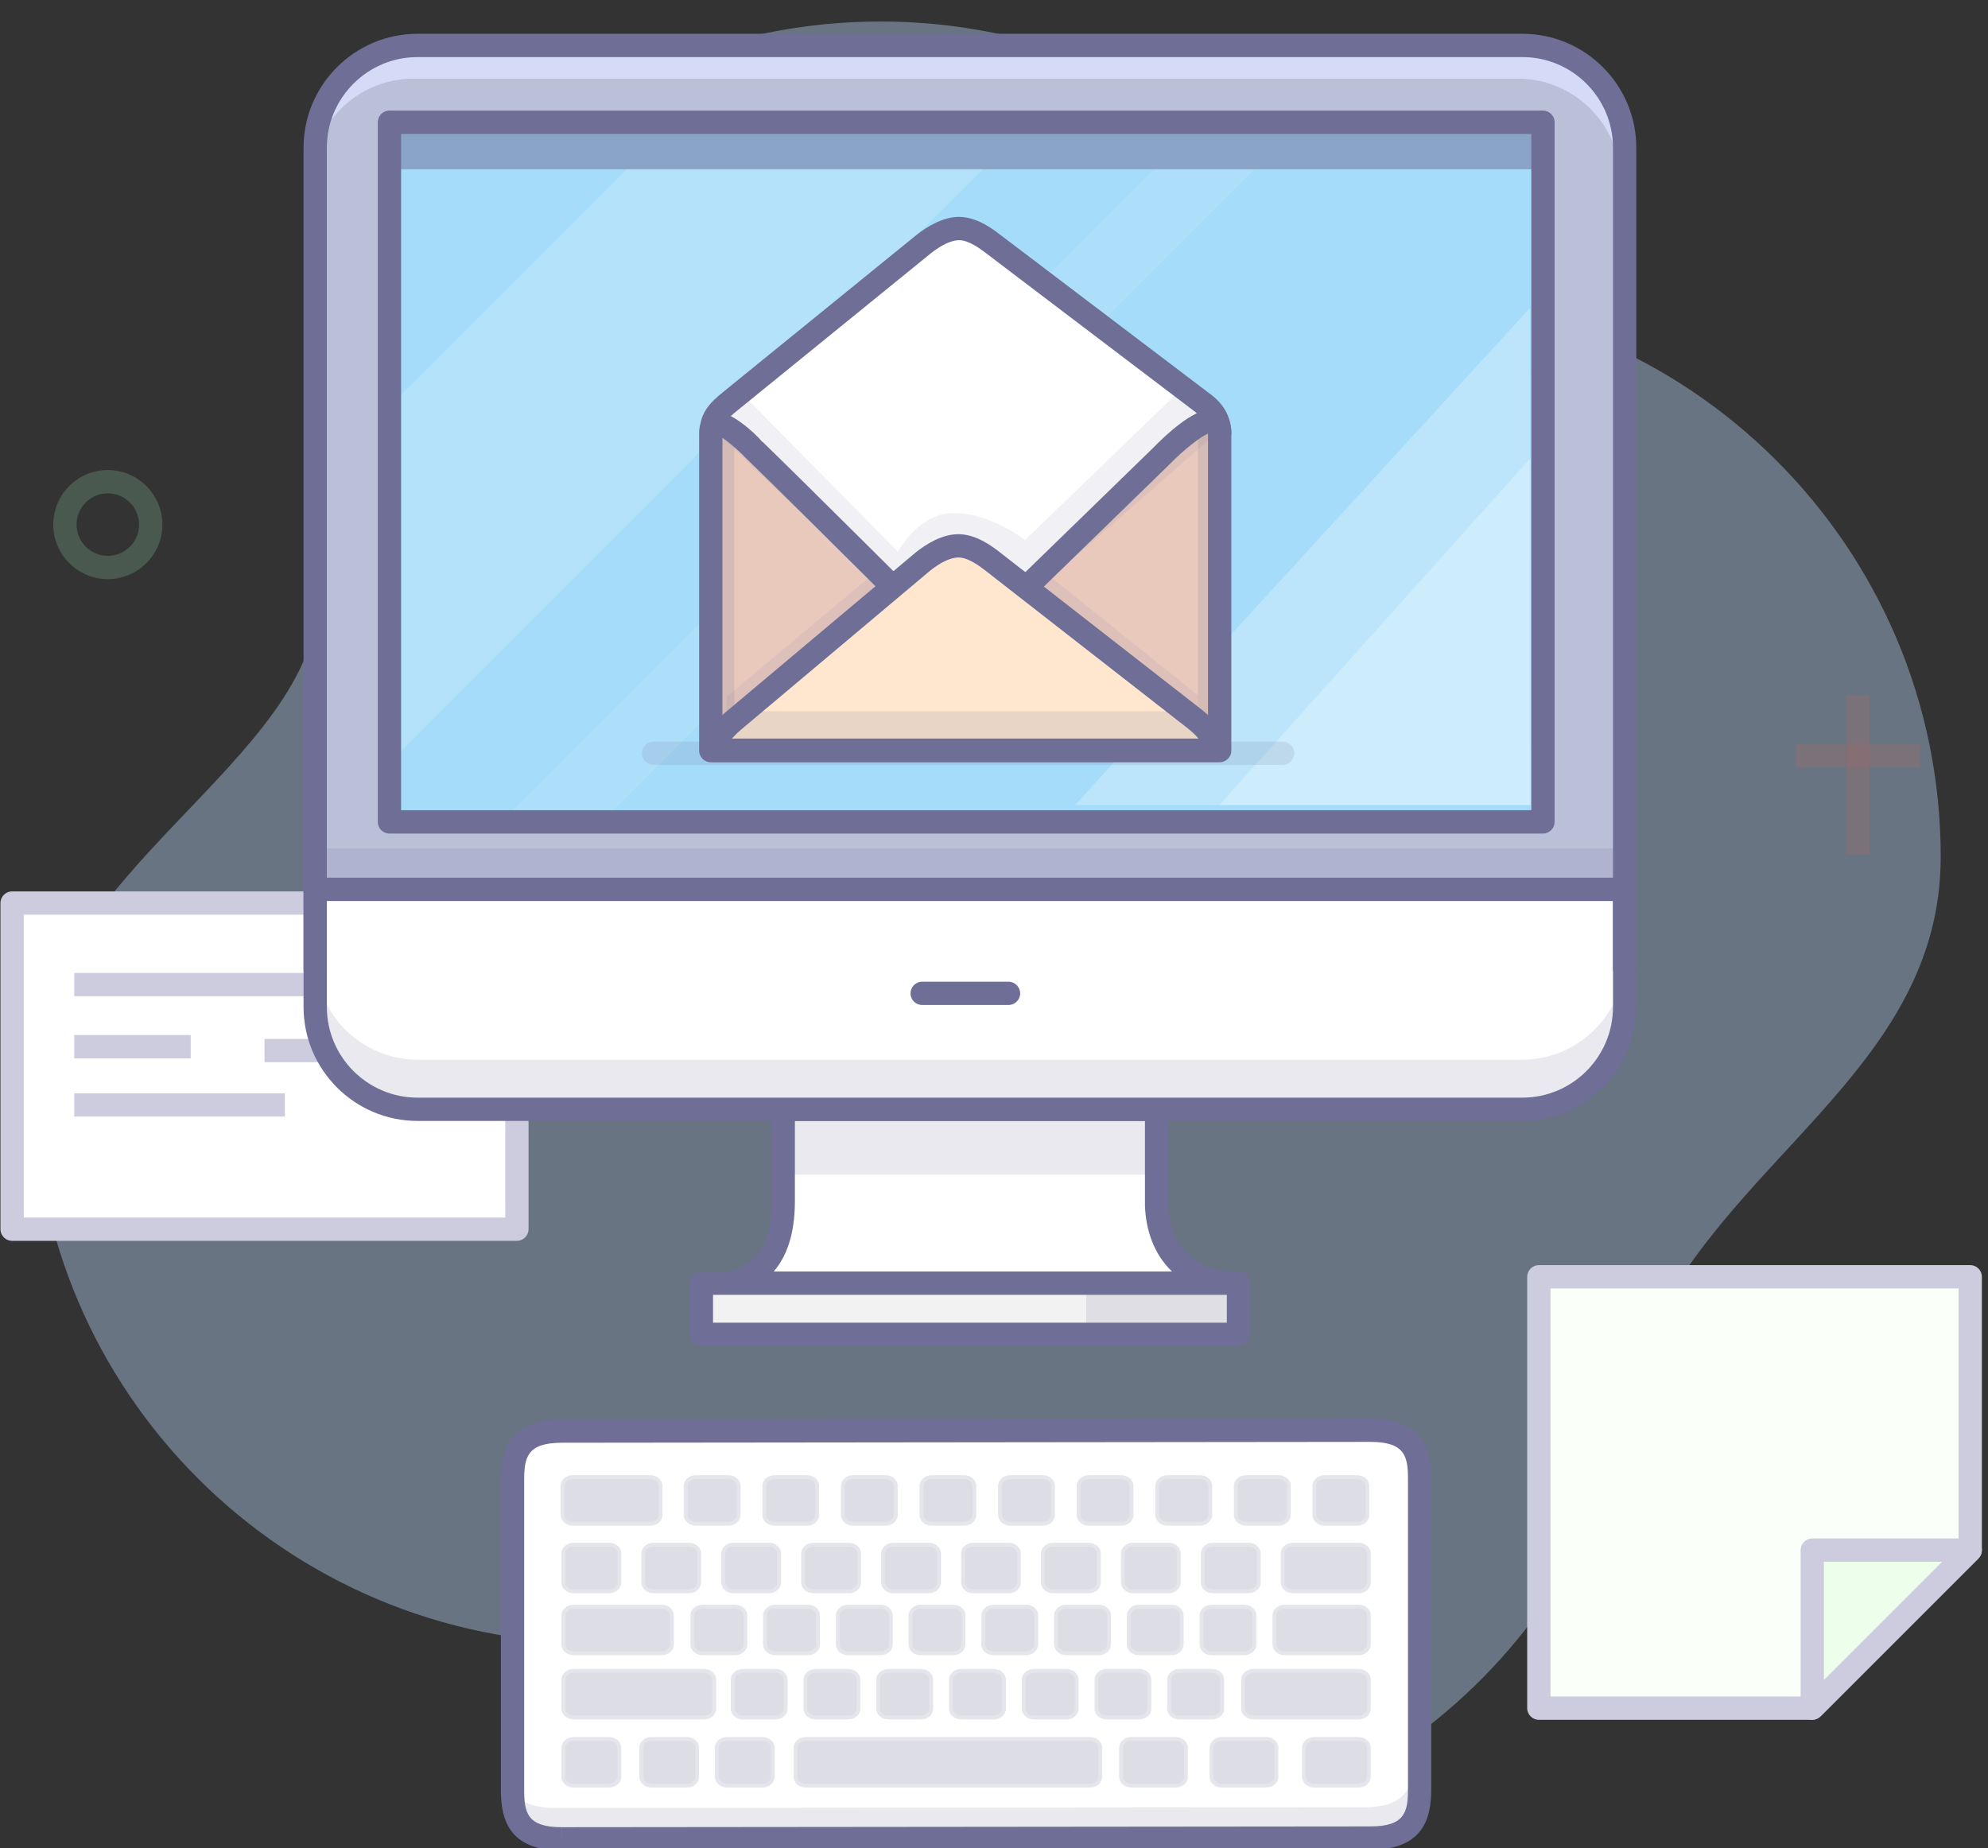 <?xml version="1.0" standalone="no"?><!DOCTYPE svg PUBLIC "-//W3C//DTD SVG 1.1//EN" "http://www.w3.org/Graphics/SVG/1.1/DTD/svg11.dtd"><svg height="238" node-id="1" sillyvg="true" template-height="238" template-width="256" version="1.1" viewBox="0 0 256 238" width="256" xmlns="http://www.w3.org/2000/svg" xmlns:xlink="http://www.w3.org/1999/xlink"><rect x="0" y="0" width="256" height="238" fill="#333333" stroke="none"/><defs node-id="436"></defs><g node-id="961"><g node-id="969"><g node-id="997"><path d="M 249.91 110.33 C 249.91 70.43 217.48 38.09 177.49 38.09 C 176.87 38.09 176.25 38.12 175.64 38.13 C 163.01 16.96 139.86 2.77 113.37 2.77 C 73.37 2.77 40.94 35.12 40.94 75.02 C 40.94 75.54 40.97 76.05 40.98 76.57 C 40.98 98.17 4.34 112.46 4.34 139.37 C 4.34 179.27 36.77 211.61 76.77 211.61 C 79.04 211.61 81.29 211.49 83.51 211.29 C 112.85 211.29 116.89 237.58 139.39 237.58 C 176.37 237.58 206.83 209.94 211.24 174.25 C 221.43 149.34 249.91 138.07 249.91 110.33 Z" fill="#bddbff" fill-opacity="0.39" fill-rule="nonzero" group-id="1,9,37" node-id="441" stroke="none" target-height="234.81" target-width="245.57" target-x="4.34" target-y="2.77"></path></g></g></g><g node-id="962"><g node-id="970"><path d="M 1.56 116.29 L 66.56 116.29 L 66.56 158.29 L 1.56 158.29 Z" fill="#ffffff" fill-rule="nonzero" group-id="2,10" node-id="450" stroke="none" target-height="42" target-width="65" target-x="1.56" target-y="116.29"></path><path d="M 66.56 159.79 L 1.56 159.79 C 0.73 159.79 0.06 159.12 0.06 158.29 L 0.06 116.29 C 0.06 115.46 0.73 114.79 1.56 114.79 L 66.56 114.79 C 67.39 114.79 68.06 115.46 68.06 116.29 L 68.06 158.29 C 68.06 159.12 67.39 159.79 66.56 159.79 Z M 3.06 156.79 L 65.06 156.79 L 65.06 117.79 L 3.06 117.79 L 3.06 156.79 Z" fill="#ccccde" fill-rule="nonzero" group-id="2,10" node-id="452" stroke="none" target-height="45" target-width="68" target-x="0.06" target-y="114.79"></path></g><path d="M 9.56 125.29 L 41.56 125.29 L 41.56 128.29 L 9.56 128.29 Z" fill="#ccccde" fill-rule="nonzero" group-id="2" node-id="455" stroke="none" target-height="3" target-width="32" target-x="9.56" target-y="125.29"></path><path d="M 9.56 133.29 L 24.56 133.29 L 24.56 136.29 L 9.56 136.29 Z" fill="#ccccde" fill-rule="nonzero" group-id="2" node-id="457" stroke="none" target-height="3" target-width="15" target-x="9.56" target-y="133.29"></path><path d="M 34.06 133.79 L 44.56 133.79 L 44.56 136.79 L 34.06 136.79 Z" fill="#ccccde" fill-rule="nonzero" group-id="2" node-id="459" stroke="none" target-height="3" target-width="10.5" target-x="34.06" target-y="133.79"></path><path d="M 47.56 124.79 L 56.81 124.79 L 56.81 127.79 L 47.56 127.79 Z" fill="#ccccde" fill-rule="nonzero" group-id="2" node-id="461" stroke="none" target-height="3" target-width="9.25" target-x="47.56" target-y="124.79"></path><path d="M 9.56 140.79 L 36.68 140.79 L 36.68 143.79 L 9.56 143.79 Z" fill="#ccccde" fill-rule="nonzero" group-id="2" node-id="463" stroke="none" target-height="3" target-width="27.12" target-x="9.56" target-y="140.79"></path></g><g node-id="963"><g node-id="971"><path d="M 233.37 219.97 L 198.16 219.97 L 198.16 164.42 L 253.71 164.42 L 253.71 199.62 Z" fill="#fafffa" fill-rule="nonzero" group-id="3,11" node-id="470" stroke="none" target-height="55.55" target-width="55.55" target-x="198.16" target-y="164.42"></path><path d="M 233.37 221.47 L 198.16 221.47 C 197.34 221.47 196.66 220.79 196.66 219.97 L 196.66 164.42 C 196.66 163.59 197.34 162.92 198.16 162.92 L 253.71 162.92 C 254.54 162.92 255.21 163.59 255.21 164.42 L 255.21 199.62 C 255.21 200.02 255.05 200.40 254.77 200.69 L 234.43 221.03 C 234.15 221.31 233.76 221.47 233.37 221.47 Z M 199.66 218.47 L 232.75 218.47 L 252.21 199.00 L 252.21 165.92 L 199.66 165.92 L 199.66 218.47 Z" fill="#ccccde" fill-rule="nonzero" group-id="3,11" node-id="472" stroke="none" target-height="58.55" target-width="58.55" target-x="196.66" target-y="162.92"></path></g><g node-id="972"><path d="M 233.37 219.97 L 233.37 199.62 L 253.71 199.62 Z" fill="#edffeb" fill-rule="nonzero" group-id="3,12" node-id="477" stroke="none" target-height="20.35" target-width="20.34" target-x="233.37" target-y="199.62"></path><path d="M 233.37 221.47 C 233.17 221.47 232.98 221.43 232.79 221.35 C 232.23 221.12 231.87 220.57 231.87 219.97 L 231.87 199.62 C 231.87 198.80 232.54 198.12 233.37 198.12 L 253.71 198.12 C 254.31 198.12 254.86 198.49 255.09 199.05 C 255.33 199.61 255.20 200.26 254.77 200.69 L 234.43 221.03 C 234.14 221.31 233.76 221.47 233.37 221.47 Z M 234.87 201.12 L 234.87 216.34 L 250.09 201.12 L 234.87 201.12 Z" fill="#ccccde" fill-rule="nonzero" group-id="3,12" node-id="479" stroke="none" target-height="23.35" target-width="23.46" target-x="231.87" target-y="198.12"></path></g></g><g node-id="964"><g node-id="973"><path d="M 182.81 230.34 C 182.81 233.84 182.07 236.70 176.46 236.70 L 72.36 236.80 C 66.75 236.81 66.00 233.95 66.00 230.46 L 66.00 190.64 C 66.00 187.15 66.74 184.29 72.36 184.29 L 176.46 184.18 C 182.07 184.18 182.81 187.04 182.81 190.53 L 182.81 230.34 L 182.81 230.34 Z" fill="#ffffff" fill-rule="nonzero" group-id="4,13" node-id="487" stroke="none" target-height="52.63" target-width="116.81" target-x="66" target-y="184.18"></path><path d="M 72.34 238.30 C 65.39 238.30 64.50 234.11 64.50 230.46 L 64.50 190.64 C 64.50 186.99 65.39 182.79 72.36 182.79 L 176.46 182.68 C 183.42 182.68 184.31 186.88 184.31 190.53 L 184.31 230.34 C 184.31 234.00 183.42 238.20 176.46 238.20 L 72.34 238.30 Z M 176.47 185.68 L 72.36 185.79 C 67.84 185.79 67.50 187.71 67.50 190.64 L 67.50 230.46 C 67.50 233.38 67.84 235.30 72.34 235.30 L 72.34 236.80 L 72.35 235.30 L 176.46 235.20 C 180.97 235.20 181.31 233.28 181.31 230.34 L 181.31 190.53 C 181.31 187.60 180.98 185.68 176.47 185.68 Z" fill="#6e6e96" fill-rule="nonzero" group-id="4,13" node-id="489" stroke="none" target-height="55.62" target-width="119.81" target-x="64.5" target-y="182.68"></path></g><g node-id="974"><g node-id="998"><path d="M 100.58 203.79 L 100.58 200.04 C 100.58 199.29 99.88 198.67 99.01 198.67 L 94.44 198.67 C 93.59 198.67 92.88 199.29 92.88 200.04 L 92.88 203.79 C 92.88 204.55 93.58 205.17 94.44 205.17 L 99.02 205.17 C 99.88 205.17 100.58 204.55 100.58 203.79 Z" fill="#6e6e96" fill-opacity="0.232" fill-rule="nonzero" group-id="4,14,38" node-id="496" stroke="none" target-height="6.5" target-width="7.7" target-x="92.88" target-y="198.67"></path><path d="M 99.02 205.67 L 94.44 205.67 C 93.31 205.67 92.38 204.82 92.38 203.79 L 92.38 200.04 C 92.38 199.01 93.31 198.17 94.44 198.17 L 99.01 198.17 C 100.15 198.17 101.08 199.01 101.08 200.04 L 101.08 203.79 C 101.08 204.82 100.15 205.67 99.02 205.67 Z M 94.44 199.17 C 93.87 199.17 93.38 199.57 93.38 200.04 L 93.38 203.79 C 93.38 204.27 93.87 204.67 94.44 204.67 L 99.02 204.67 C 99.59 204.67 100.08 204.27 100.08 203.79 L 100.08 200.04 C 100.08 199.56 99.60 199.17 99.02 199.17 L 94.44 199.17 Z" fill="#ffffff" fill-opacity="0.232" fill-rule="nonzero" group-id="4,14,38" node-id="498" stroke="none" target-height="7.5" target-width="8.7" target-x="92.38" target-y="198.17"></path></g><g node-id="999"><path d="M 90.28 203.79 L 90.28 200.04 C 90.28 199.29 89.58 198.67 88.72 198.67 L 84.14 198.67 C 83.29 198.67 82.59 199.29 82.59 200.04 L 82.59 203.79 C 82.59 204.55 83.29 205.17 84.14 205.17 L 88.72 205.17 C 89.58 205.17 90.28 204.55 90.28 203.79 Z" fill="#6e6e96" fill-opacity="0.232" fill-rule="nonzero" group-id="4,14,39" node-id="503" stroke="none" target-height="6.5" target-width="7.69" target-x="82.59" target-y="198.67"></path><path d="M 88.72 205.67 L 84.14 205.67 C 83.01 205.67 82.09 204.82 82.09 203.79 L 82.09 200.04 C 82.09 199.01 83.01 198.17 84.14 198.17 L 88.72 198.17 C 89.86 198.17 90.78 199.01 90.78 200.04 L 90.78 203.79 C 90.78 204.82 89.86 205.67 88.72 205.67 Z M 84.14 199.17 C 83.57 199.17 83.09 199.57 83.09 200.04 L 83.09 203.79 C 83.09 204.27 83.57 204.67 84.14 204.67 L 88.72 204.67 C 89.30 204.67 89.78 204.27 89.78 203.79 L 89.78 200.04 C 89.78 199.57 89.30 199.17 88.72 199.17 L 84.14 199.17 Z" fill="#ffffff" fill-opacity="0.232" fill-rule="nonzero" group-id="4,14,39" node-id="505" stroke="none" target-height="7.5" target-width="8.69" target-x="82.09" target-y="198.17"></path></g><g node-id="1000"><path d="M 109.31 205.17 C 110.17 205.17 110.87 204.55 110.87 203.79 L 110.87 200.04 C 110.87 199.29 110.17 198.67 109.31 198.67 L 104.73 198.67 C 103.88 198.67 103.17 199.29 103.17 200.04 L 103.17 203.79 C 103.17 204.55 103.88 205.17 104.73 205.17 L 109.31 205.17 Z" fill="#6e6e96" fill-opacity="0.232" fill-rule="nonzero" group-id="4,14,40" node-id="510" stroke="none" target-height="6.5" target-width="7.7" target-x="103.17" target-y="198.67"></path><path d="M 109.31 205.67 L 104.73 205.67 C 103.60 205.67 102.67 204.82 102.67 203.79 L 102.67 200.04 C 102.67 199.01 103.60 198.17 104.73 198.17 L 109.31 198.17 C 110.45 198.17 111.37 199.01 111.37 200.04 L 111.37 203.79 C 111.37 204.82 110.45 205.67 109.31 205.67 Z M 104.73 199.17 C 104.16 199.17 103.67 199.57 103.67 200.04 L 103.67 203.79 C 103.67 204.27 104.16 204.67 104.73 204.67 L 109.31 204.67 C 109.89 204.67 110.37 204.27 110.37 203.79 L 110.37 200.04 C 110.37 199.56 109.90 199.17 109.31 199.17 L 104.73 199.17 Z" fill="#ffffff" fill-opacity="0.232" fill-rule="nonzero" group-id="4,14,40" node-id="512" stroke="none" target-height="7.5" target-width="8.7" target-x="102.67" target-y="198.17"></path></g><g node-id="1001"><path d="M 140.19 205.17 C 141.04 205.17 141.75 204.55 141.75 203.79 L 141.75 200.04 C 141.75 199.29 141.05 198.67 140.19 198.67 L 135.61 198.67 C 134.75 198.67 134.05 199.29 134.05 200.04 L 134.05 203.79 C 134.05 204.55 134.75 205.17 135.61 205.17 L 140.19 205.17 Z" fill="#6e6e96" fill-opacity="0.232" fill-rule="nonzero" group-id="4,14,41" node-id="517" stroke="none" target-height="6.5" target-width="7.7" target-x="134.05" target-y="198.67"></path><path d="M 140.19 205.67 L 135.61 205.67 C 134.47 205.67 133.55 204.82 133.55 203.79 L 133.55 200.04 C 133.55 199.01 134.47 198.17 135.61 198.17 L 140.19 198.17 C 141.32 198.17 142.25 199.01 142.25 200.04 L 142.25 203.79 C 142.25 204.82 141.32 205.67 140.19 205.67 Z M 135.61 199.17 C 135.04 199.17 134.55 199.57 134.55 200.04 L 134.55 203.79 C 134.55 204.27 135.03 204.67 135.61 204.67 L 140.19 204.67 C 140.76 204.67 141.25 204.27 141.25 203.79 L 141.25 200.04 C 141.25 199.57 140.76 199.17 140.19 199.17 L 135.61 199.17 Z" fill="#ffffff" fill-opacity="0.232" fill-rule="nonzero" group-id="4,14,41" node-id="519" stroke="none" target-height="7.5" target-width="8.7" target-x="133.55" target-y="198.17"></path></g><g node-id="1002"><path d="M 119.60 205.17 C 120.46 205.17 121.17 204.55 121.17 203.79 L 121.17 200.04 C 121.17 199.29 120.46 198.67 119.60 198.67 L 115.03 198.67 C 114.17 198.67 113.47 199.29 113.47 200.04 L 113.47 203.79 C 113.47 204.55 114.17 205.17 115.03 205.17 L 119.60 205.17 Z" fill="#6e6e96" fill-opacity="0.232" fill-rule="nonzero" group-id="4,14,42" node-id="524" stroke="none" target-height="6.5" target-width="7.7" target-x="113.47" target-y="198.67"></path><path d="M 119.60 205.67 L 115.03 205.67 C 113.89 205.67 112.97 204.82 112.97 203.79 L 112.97 200.04 C 112.97 199.01 113.89 198.17 115.03 198.17 L 119.60 198.17 C 120.74 198.17 121.67 199.01 121.67 200.04 L 121.67 203.79 C 121.66 204.82 120.74 205.67 119.60 205.67 Z M 115.03 199.17 C 114.45 199.17 113.97 199.57 113.97 200.04 L 113.97 203.79 C 113.97 204.27 114.45 204.67 115.03 204.67 L 119.60 204.67 C 120.18 204.67 120.67 204.27 120.67 203.79 L 120.67 200.04 C 120.67 199.57 120.18 199.17 119.60 199.17 L 115.03 199.17 Z" fill="#ffffff" fill-opacity="0.232" fill-rule="nonzero" group-id="4,14,42" node-id="526" stroke="none" target-height="7.5" target-width="8.7" target-x="112.97" target-y="198.17"></path></g><g node-id="1003"><path d="M 125.32 205.17 L 129.90 205.17 C 130.75 205.17 131.46 204.55 131.46 203.79 L 131.46 200.04 C 131.46 199.29 130.76 198.67 129.90 198.67 L 125.32 198.67 C 124.46 198.67 123.76 199.29 123.76 200.04 L 123.76 203.79 C 123.76 204.55 124.46 205.17 125.32 205.17 Z" fill="#6e6e96" fill-opacity="0.232" fill-rule="nonzero" group-id="4,14,43" node-id="531" stroke="none" target-height="6.5" target-width="7.7" target-x="123.76" target-y="198.67"></path><path d="M 129.90 205.67 L 125.32 205.67 C 124.18 205.67 123.26 204.82 123.26 203.79 L 123.26 200.04 C 123.26 199.01 124.18 198.17 125.32 198.17 L 129.90 198.17 C 131.03 198.17 131.96 199.01 131.96 200.04 L 131.96 203.79 C 131.96 204.82 131.03 205.67 129.90 205.67 Z M 125.32 199.17 C 124.74 199.17 124.26 199.57 124.26 200.04 L 124.26 203.79 C 124.26 204.27 124.74 204.67 125.32 204.67 L 129.90 204.67 C 130.47 204.67 130.96 204.27 130.96 203.79 L 130.96 200.04 C 130.96 199.57 130.47 199.17 129.90 199.17 L 125.32 199.17 Z" fill="#ffffff" fill-opacity="0.232" fill-rule="nonzero" group-id="4,14,43" node-id="533" stroke="none" target-height="7.5" target-width="8.7" target-x="123.26" target-y="198.17"></path></g><g node-id="1004"><path d="M 150.48 205.17 C 151.34 205.17 152.04 204.55 152.04 203.79 L 152.04 200.04 C 152.04 199.29 151.34 198.67 150.48 198.67 L 145.90 198.67 C 145.05 198.67 144.35 199.29 144.35 200.04 L 144.35 203.79 C 144.35 204.55 145.04 205.17 145.90 205.17 L 150.48 205.17 Z" fill="#6e6e96" fill-opacity="0.232" fill-rule="nonzero" group-id="4,14,44" node-id="538" stroke="none" target-height="6.5" target-width="7.69" target-x="144.35" target-y="198.67"></path><path d="M 150.48 205.67 L 145.90 205.67 C 144.77 205.67 143.85 204.82 143.85 203.79 L 143.85 200.04 C 143.85 199.01 144.77 198.17 145.90 198.17 L 150.48 198.17 C 151.62 198.17 152.54 199.01 152.54 200.04 L 152.54 203.79 C 152.54 204.82 151.62 205.67 150.48 205.67 Z M 145.90 199.17 C 145.33 199.17 144.85 199.57 144.85 200.04 L 144.85 203.79 C 144.85 204.27 145.32 204.67 145.90 204.67 L 150.48 204.67 C 151.06 204.67 151.54 204.27 151.54 203.79 L 151.54 200.04 C 151.54 199.57 151.06 199.17 150.48 199.17 L 145.90 199.17 Z" fill="#ffffff" fill-opacity="0.232" fill-rule="nonzero" group-id="4,14,44" node-id="540" stroke="none" target-height="7.5" target-width="8.69" target-x="143.85" target-y="198.17"></path></g><g node-id="1005"><path d="M 154.64 200.04 L 154.64 203.79 C 154.64 204.55 155.34 205.17 156.20 205.17 L 160.78 205.17 C 161.63 205.17 162.34 204.55 162.34 203.79 L 162.34 200.04 C 162.34 199.29 161.63 198.67 160.78 198.67 L 156.20 198.67 C 155.34 198.67 154.64 199.29 154.64 200.04 Z" fill="#6e6e96" fill-opacity="0.232" fill-rule="nonzero" group-id="4,14,45" node-id="545" stroke="none" target-height="6.5" target-width="7.7" target-x="154.64" target-y="198.67"></path><path d="M 160.78 205.67 L 156.20 205.67 C 155.06 205.67 154.14 204.82 154.14 203.79 L 154.14 200.04 C 154.14 199.01 155.06 198.17 156.20 198.17 L 160.78 198.17 C 161.91 198.17 162.84 199.01 162.84 200.04 L 162.84 203.79 C 162.84 204.82 161.91 205.67 160.78 205.67 Z M 156.20 199.17 C 155.62 199.17 155.14 199.57 155.14 200.04 L 155.14 203.79 C 155.14 204.27 155.62 204.67 156.20 204.67 L 160.78 204.67 C 161.35 204.67 161.84 204.27 161.84 203.79 L 161.84 200.04 C 161.84 199.57 161.35 199.17 160.78 199.17 L 156.20 199.17 Z" fill="#ffffff" fill-opacity="0.232" fill-rule="nonzero" group-id="4,14,45" node-id="547" stroke="none" target-height="7.5" target-width="8.7" target-x="154.14" target-y="198.17"></path></g><g node-id="1006"><path d="M 73.86 205.17 L 78.44 205.17 C 79.29 205.17 80.00 204.55 80.00 203.79 L 80.00 200.04 C 80.00 199.29 79.30 198.67 78.44 198.67 L 73.86 198.67 C 73.00 198.67 72.30 199.29 72.30 200.04 L 72.30 203.79 C 72.30 204.55 73.00 205.17 73.86 205.17 Z" fill="#6e6e96" fill-opacity="0.232" fill-rule="nonzero" group-id="4,14,46" node-id="552" stroke="none" target-height="6.5" target-width="7.7" target-x="72.3" target-y="198.67"></path><path d="M 78.44 205.67 L 73.86 205.67 C 72.72 205.67 71.80 204.82 71.80 203.79 L 71.80 200.04 C 71.80 199.01 72.72 198.17 73.86 198.17 L 78.44 198.17 C 79.57 198.17 80.50 199.01 80.50 200.04 L 80.50 203.79 C 80.50 204.82 79.57 205.67 78.44 205.67 Z M 73.86 199.17 C 73.28 199.17 72.80 199.57 72.80 200.04 L 72.80 203.79 C 72.80 204.27 73.28 204.67 73.86 204.67 L 78.44 204.67 C 79.01 204.67 79.50 204.27 79.50 203.79 L 79.50 200.04 C 79.50 199.56 79.02 199.17 78.44 199.17 L 73.86 199.17 Z" fill="#ffffff" fill-opacity="0.232" fill-rule="nonzero" group-id="4,14,46" node-id="554" stroke="none" target-height="7.5" target-width="8.7" target-x="71.8" target-y="198.17"></path></g><g node-id="1007"><path d="M 174.96 198.67 L 166.48 198.67 C 165.63 198.67 164.93 199.29 164.93 200.04 L 164.93 203.79 C 164.93 204.55 165.63 205.17 166.48 205.17 L 174.96 205.17 C 175.81 205.17 176.52 204.55 176.52 203.79 L 176.52 200.04 C 176.52 199.29 175.82 198.67 174.96 198.67 Z" fill="#6e6e96" fill-opacity="0.232" fill-rule="nonzero" group-id="4,14,47" node-id="559" stroke="none" target-height="6.5" target-width="11.59" target-x="164.93" target-y="198.67"></path><path d="M 174.96 205.67 L 166.48 205.67 C 165.35 205.67 164.43 204.82 164.43 203.79 L 164.43 200.04 C 164.43 199.01 165.35 198.17 166.48 198.17 L 174.96 198.17 C 176.09 198.17 177.01 199.01 177.02 200.04 L 177.02 203.79 C 177.02 204.82 176.09 205.67 174.96 205.67 Z M 166.48 199.17 C 165.91 199.17 165.43 199.57 165.43 200.04 L 165.43 203.79 C 165.43 204.27 165.91 204.67 166.48 204.67 L 174.96 204.67 C 175.53 204.67 176.02 204.27 176.02 203.79 L 176.02 200.04 C 176.02 199.56 175.54 199.17 174.96 199.17 L 166.48 199.17 Z" fill="#ffffff" fill-opacity="0.232" fill-rule="nonzero" group-id="4,14,47" node-id="561" stroke="none" target-height="7.5" target-width="12.59" target-x="164.43" target-y="198.17"></path></g><g node-id="1008"><path d="M 143.06 211.77 L 143.06 208.03 C 143.06 207.27 142.35 206.65 141.50 206.65 L 137.30 206.65 C 136.44 206.65 135.74 207.27 135.74 208.03 L 135.74 211.77 C 135.74 212.53 136.44 213.15 137.30 213.15 L 141.50 213.15 C 142.35 213.15 143.06 212.53 143.06 211.77 Z" fill="#6e6e96" fill-opacity="0.232" fill-rule="nonzero" group-id="4,14,48" node-id="566" stroke="none" target-height="6.5" target-width="7.32" target-x="135.74" target-y="206.65"></path><path d="M 141.50 213.65 L 137.30 213.65 C 136.16 213.65 135.24 212.81 135.24 211.77 L 135.24 208.03 C 135.24 206.99 136.16 206.15 137.30 206.15 L 141.50 206.15 C 142.63 206.15 143.56 206.99 143.56 208.03 L 143.56 211.77 C 143.56 212.81 142.63 213.65 141.50 213.65 Z M 137.30 207.15 C 136.72 207.15 136.24 207.55 136.24 208.03 L 136.24 211.77 C 136.24 212.25 136.71 212.65 137.30 212.65 L 141.50 212.65 C 142.07 212.65 142.56 212.25 142.56 211.77 L 142.56 208.03 C 142.56 207.55 142.07 207.15 141.50 207.15 L 137.30 207.15 Z" fill="#ffffff" fill-opacity="0.232" fill-rule="nonzero" group-id="4,14,48" node-id="568" stroke="none" target-height="7.5" target-width="8.32" target-x="135.24" target-y="206.15"></path></g><g node-id="1009"><path d="M 124.32 211.77 L 124.32 208.03 C 124.32 207.27 123.62 206.65 122.76 206.65 L 118.56 206.65 C 117.71 206.65 117.00 207.27 117.00 208.03 L 117.00 211.77 C 117.00 212.53 117.70 213.15 118.56 213.15 L 122.76 213.15 C 123.62 213.15 124.32 212.53 124.32 211.77 Z" fill="#6e6e96" fill-opacity="0.232" fill-rule="nonzero" group-id="4,14,49" node-id="573" stroke="none" target-height="6.5" target-width="7.32" target-x="117" target-y="206.65"></path><path d="M 122.76 213.65 L 118.56 213.65 C 117.43 213.65 116.50 212.81 116.50 211.77 L 116.50 208.03 C 116.50 206.99 117.43 206.15 118.56 206.15 L 122.76 206.15 C 123.90 206.15 124.82 206.99 124.82 208.03 L 124.82 211.77 C 124.82 212.81 123.90 213.65 122.76 213.65 Z M 118.56 207.15 C 117.99 207.15 117.50 207.55 117.50 208.03 L 117.50 211.77 C 117.50 212.25 117.99 212.65 118.56 212.65 L 122.76 212.65 C 123.34 212.65 123.82 212.25 123.82 211.77 L 123.82 208.03 C 123.82 207.55 123.34 207.15 122.76 207.15 L 118.56 207.15 Z" fill="#ffffff" fill-opacity="0.232" fill-rule="nonzero" group-id="4,14,49" node-id="575" stroke="none" target-height="7.5" target-width="8.32" target-x="116.5" target-y="206.15"></path></g><g node-id="1010"><path d="M 133.69 211.77 L 133.69 208.03 C 133.69 207.27 132.99 206.65 132.13 206.65 L 127.93 206.65 C 127.08 206.65 126.37 207.27 126.37 208.03 L 126.37 211.77 C 126.37 212.53 127.08 213.15 127.93 213.15 L 132.13 213.15 C 132.99 213.15 133.69 212.53 133.69 211.77 Z" fill="#6e6e96" fill-opacity="0.232" fill-rule="nonzero" group-id="4,14,50" node-id="580" stroke="none" target-height="6.5" target-width="7.32" target-x="126.37" target-y="206.65"></path><path d="M 132.13 213.65 L 127.93 213.65 C 126.80 213.65 125.87 212.81 125.87 211.77 L 125.87 208.03 C 125.87 206.99 126.80 206.15 127.93 206.15 L 132.13 206.15 C 133.27 206.15 134.19 206.99 134.19 208.03 L 134.19 211.77 C 134.19 212.81 133.27 213.65 132.13 213.65 Z M 127.93 207.15 C 127.36 207.15 126.87 207.55 126.87 208.03 L 126.87 211.77 C 126.87 212.25 127.36 212.65 127.93 212.65 L 132.13 212.65 C 132.71 212.65 133.19 212.25 133.19 211.77 L 133.19 208.03 C 133.19 207.55 132.71 207.15 132.13 207.15 L 127.93 207.15 Z" fill="#ffffff" fill-opacity="0.232" fill-rule="nonzero" group-id="4,14,50" node-id="582" stroke="none" target-height="7.5" target-width="8.32" target-x="125.87" target-y="206.15"></path></g><g node-id="1011"><path d="M 161.79 211.77 L 161.79 208.03 C 161.79 207.27 161.09 206.65 160.22 206.65 L 156.03 206.65 C 155.17 206.65 154.47 207.27 154.47 208.03 L 154.47 211.77 C 154.47 212.53 155.17 213.15 156.03 213.15 L 160.22 213.15 C 161.09 213.15 161.79 212.53 161.79 211.77 Z" fill="#6e6e96" fill-opacity="0.232" fill-rule="nonzero" group-id="4,14,51" node-id="587" stroke="none" target-height="6.5" target-width="7.32" target-x="154.47" target-y="206.65"></path><path d="M 160.22 213.65 L 156.03 213.65 C 154.89 213.65 153.97 212.81 153.97 211.77 L 153.97 208.03 C 153.97 206.99 154.89 206.15 156.03 206.15 L 160.22 206.15 C 161.36 206.15 162.29 206.99 162.29 208.03 L 162.29 211.77 C 162.29 212.81 161.36 213.65 160.22 213.65 Z M 156.03 207.15 C 155.45 207.15 154.97 207.55 154.97 208.03 L 154.97 211.77 C 154.97 212.25 155.45 212.65 156.03 212.65 L 160.22 212.65 C 160.80 212.65 161.29 212.25 161.29 211.77 L 161.29 208.03 C 161.29 207.55 160.80 207.15 160.22 207.15 L 156.03 207.15 Z" fill="#ffffff" fill-opacity="0.232" fill-rule="nonzero" group-id="4,14,51" node-id="589" stroke="none" target-height="7.5" target-width="8.32" target-x="153.97" target-y="206.15"></path></g><g node-id="1012"><path d="M 90.47 213.15 L 94.67 213.15 C 95.52 213.15 96.23 212.53 96.23 211.77 L 96.23 208.03 C 96.23 207.27 95.53 206.65 94.67 206.65 L 90.47 206.65 C 89.61 206.65 88.91 207.27 88.91 208.03 L 88.91 211.77 C 88.91 212.53 89.61 213.15 90.47 213.15 Z" fill="#6e6e96" fill-opacity="0.232" fill-rule="nonzero" group-id="4,14,52" node-id="594" stroke="none" target-height="6.5" target-width="7.32" target-x="88.91" target-y="206.65"></path><path d="M 94.67 213.65 L 90.47 213.65 C 89.33 213.65 88.41 212.81 88.41 211.77 L 88.41 208.03 C 88.41 206.99 89.33 206.15 90.47 206.15 L 94.67 206.15 C 95.80 206.15 96.73 206.99 96.73 208.03 L 96.73 211.77 C 96.73 212.81 95.80 213.65 94.67 213.65 Z M 90.47 207.15 C 89.89 207.15 89.41 207.55 89.41 208.03 L 89.41 211.77 C 89.41 212.25 89.89 212.65 90.47 212.65 L 94.67 212.65 C 95.24 212.65 95.73 212.25 95.73 211.77 L 95.73 208.03 C 95.73 207.55 95.24 207.15 94.67 207.15 L 90.47 207.15 Z" fill="#ffffff" fill-opacity="0.232" fill-rule="nonzero" group-id="4,14,52" node-id="596" stroke="none" target-height="7.5" target-width="8.32" target-x="88.41" target-y="206.15"></path></g><g node-id="1013"><path d="M 99.83 213.15 L 104.03 213.15 C 104.89 213.15 105.59 212.53 105.59 211.77 L 105.59 208.03 C 105.59 207.27 104.89 206.65 104.03 206.65 L 99.83 206.65 C 98.98 206.65 98.27 207.27 98.27 208.03 L 98.27 211.77 C 98.28 212.53 98.98 213.15 99.83 213.15 Z" fill="#6e6e96" fill-opacity="0.232" fill-rule="nonzero" group-id="4,14,53" node-id="601" stroke="none" target-height="6.5" target-width="7.32" target-x="98.27" target-y="206.65"></path><path d="M 104.03 213.65 L 99.83 213.65 C 98.70 213.65 97.78 212.81 97.77 211.77 L 97.77 208.03 C 97.77 206.99 98.70 206.15 99.83 206.15 L 104.03 206.15 C 105.17 206.15 106.09 206.99 106.09 208.03 L 106.09 211.77 C 106.09 212.81 105.17 213.65 104.03 213.65 Z M 99.83 207.15 C 99.26 207.15 98.77 207.55 98.77 208.03 L 98.77 211.77 C 98.78 212.25 99.25 212.65 99.83 212.65 L 104.03 212.65 C 104.61 212.65 105.09 212.25 105.09 211.77 L 105.09 208.03 C 105.09 207.55 104.61 207.15 104.03 207.15 L 99.83 207.15 Z" fill="#ffffff" fill-opacity="0.232" fill-rule="nonzero" group-id="4,14,53" node-id="603" stroke="none" target-height="7.5" target-width="8.32" target-x="97.77" target-y="206.15"></path></g><g node-id="1014"><path d="M 146.66 213.15 L 150.86 213.15 C 151.72 213.15 152.42 212.53 152.42 211.77 L 152.42 208.03 C 152.42 207.27 151.72 206.65 150.86 206.65 L 146.66 206.65 C 145.81 206.65 145.10 207.27 145.10 208.03 L 145.10 211.77 C 145.11 212.53 145.81 213.15 146.66 213.15 Z" fill="#6e6e96" fill-opacity="0.232" fill-rule="nonzero" group-id="4,14,54" node-id="608" stroke="none" target-height="6.5" target-width="7.32" target-x="145.1" target-y="206.65"></path><path d="M 150.86 213.65 L 146.66 213.65 C 145.53 213.65 144.61 212.81 144.60 211.77 L 144.60 208.03 C 144.60 206.99 145.53 206.15 146.66 206.15 L 150.86 206.15 C 152.00 206.15 152.92 206.99 152.92 208.03 L 152.92 211.77 C 152.92 212.81 152.00 213.65 150.86 213.65 Z M 146.66 207.15 C 146.09 207.15 145.60 207.55 145.60 208.03 L 145.60 211.77 C 145.60 212.25 146.09 212.65 146.66 212.65 L 150.86 212.65 C 151.43 212.65 151.92 212.25 151.92 211.77 L 151.92 208.03 C 151.92 207.55 151.44 207.15 150.86 207.15 L 146.66 207.15 Z" fill="#ffffff" fill-opacity="0.232" fill-rule="nonzero" group-id="4,14,54" node-id="610" stroke="none" target-height="7.5" target-width="8.32" target-x="144.6" target-y="206.15"></path></g><g node-id="1015"><path d="M 114.96 211.77 L 114.96 208.03 C 114.96 207.27 114.26 206.65 113.39 206.65 L 109.20 206.65 C 108.34 206.65 107.64 207.27 107.64 208.03 L 107.64 211.77 C 107.64 212.53 108.34 213.15 109.20 213.15 L 113.40 213.15 C 114.26 213.15 114.96 212.53 114.96 211.77 Z" fill="#6e6e96" fill-opacity="0.232" fill-rule="nonzero" group-id="4,14,55" node-id="615" stroke="none" target-height="6.5" target-width="7.32" target-x="107.64" target-y="206.65"></path><path d="M 113.40 213.65 L 109.20 213.65 C 108.06 213.65 107.14 212.81 107.14 211.77 L 107.14 208.03 C 107.14 206.99 108.06 206.15 109.20 206.15 L 113.39 206.15 C 114.53 206.15 115.46 206.99 115.46 208.03 L 115.46 211.77 C 115.46 212.81 114.53 213.65 113.40 213.65 Z M 109.20 207.15 C 108.62 207.15 108.14 207.55 108.14 208.03 L 108.14 211.77 C 108.14 212.25 108.61 212.65 109.20 212.65 L 113.40 212.65 C 113.97 212.65 114.46 212.25 114.46 211.77 L 114.46 208.03 C 114.46 207.54 113.98 207.15 113.39 207.15 L 109.20 207.15 Z" fill="#ffffff" fill-opacity="0.232" fill-rule="nonzero" group-id="4,14,55" node-id="617" stroke="none" target-height="7.5" target-width="8.32" target-x="107.14" target-y="206.15"></path></g><g node-id="1016"><path d="M 72.30 211.77 C 72.30 212.53 73.00 213.15 73.86 213.15 L 85.21 213.15 C 86.07 213.15 86.77 212.53 86.77 211.77 L 86.77 208.03 C 86.77 207.27 86.07 206.65 85.21 206.65 L 73.86 206.65 C 73.00 206.65 72.30 207.27 72.30 208.03 L 72.30 211.77 Z" fill="#6e6e96" fill-opacity="0.232" fill-rule="nonzero" group-id="4,14,56" node-id="622" stroke="none" target-height="6.5" target-width="14.47" target-x="72.3" target-y="206.65"></path><path d="M 85.21 213.65 L 73.86 213.65 C 72.72 213.65 71.80 212.81 71.80 211.77 L 71.80 208.03 C 71.80 206.99 72.72 206.15 73.86 206.15 L 85.21 206.15 C 86.35 206.15 87.27 206.99 87.27 208.03 L 87.27 211.77 C 87.27 212.81 86.35 213.65 85.21 213.65 Z M 73.86 207.15 C 73.28 207.15 72.80 207.55 72.80 208.03 L 72.80 211.77 C 72.80 212.25 73.28 212.65 73.86 212.65 L 85.21 212.65 C 85.78 212.65 86.27 212.25 86.27 211.77 L 86.27 208.03 C 86.27 207.55 85.78 207.15 85.21 207.15 L 73.86 207.15 Z" fill="#ffffff" fill-opacity="0.232" fill-rule="nonzero" group-id="4,14,56" node-id="624" stroke="none" target-height="7.5" target-width="15.47" target-x="71.8" target-y="206.15"></path></g><g node-id="1017"><path d="M 174.96 206.65 L 165.42 206.65 C 164.56 206.65 163.86 207.27 163.86 208.03 L 163.86 211.77 C 163.86 212.53 164.56 213.15 165.42 213.15 L 174.96 213.15 C 175.81 213.15 176.52 212.53 176.52 211.77 L 176.52 208.03 C 176.52 207.27 175.82 206.65 174.96 206.65 Z" fill="#6e6e96" fill-opacity="0.232" fill-rule="nonzero" group-id="4,14,57" node-id="629" stroke="none" target-height="6.5" target-width="12.66" target-x="163.86" target-y="206.65"></path><path d="M 174.96 213.65 L 165.42 213.65 C 164.28 213.65 163.36 212.81 163.36 211.77 L 163.36 208.03 C 163.36 206.99 164.28 206.15 165.42 206.15 L 174.96 206.15 C 176.09 206.15 177.01 206.99 177.02 208.02 L 177.02 211.77 C 177.02 212.81 176.09 213.65 174.96 213.65 Z M 165.42 207.15 C 164.84 207.15 164.36 207.55 164.36 208.03 L 164.36 211.77 C 164.36 212.25 164.84 212.65 165.42 212.65 L 174.96 212.65 C 175.53 212.65 176.02 212.25 176.02 211.77 L 176.02 208.03 C 176.02 207.55 175.53 207.15 174.96 207.15 L 165.42 207.15 Z" fill="#ffffff" fill-opacity="0.232" fill-rule="nonzero" group-id="4,14,57" node-id="631" stroke="none" target-height="7.5" target-width="13.66" target-x="163.36" target-y="206.15"></path></g><g node-id="1018"><path d="M 99.86 214.92 L 95.66 214.92 C 94.80 214.92 94.10 215.54 94.10 216.30 L 94.10 220.05 C 94.10 220.80 94.80 221.42 95.66 221.42 L 99.86 221.42 C 100.71 221.42 101.42 220.80 101.42 220.05 L 101.42 216.30 C 101.42 215.54 100.72 214.92 99.86 214.92 Z" fill="#6e6e96" fill-opacity="0.232" fill-rule="nonzero" group-id="4,14,58" node-id="636" stroke="none" target-height="6.5" target-width="7.32" target-x="94.1" target-y="214.92"></path><path d="M 99.86 221.92 L 95.66 221.92 C 94.52 221.92 93.60 221.08 93.60 220.05 L 93.60 216.30 C 93.60 215.26 94.52 214.42 95.66 214.42 L 99.86 214.42 C 100.99 214.42 101.92 215.26 101.92 216.30 L 101.92 220.05 C 101.92 221.08 101.00 221.92 99.86 221.92 Z M 95.66 215.42 C 95.08 215.42 94.60 215.82 94.60 216.30 L 94.60 220.05 C 94.60 220.52 95.08 220.92 95.66 220.92 L 99.86 220.92 C 100.43 220.92 100.92 220.52 100.92 220.05 L 100.92 216.30 C 100.92 215.82 100.43 215.42 99.86 215.42 L 95.66 215.42 Z" fill="#ffffff" fill-opacity="0.232" fill-rule="nonzero" group-id="4,14,58" node-id="638" stroke="none" target-height="7.5" target-width="8.32" target-x="93.6" target-y="214.42"></path></g><g node-id="1019"><path d="M 105.03 221.42 L 109.23 221.42 C 110.09 221.42 110.79 220.80 110.79 220.05 L 110.79 216.30 C 110.79 215.54 110.09 214.92 109.23 214.92 L 105.03 214.92 C 104.18 214.92 103.47 215.54 103.47 216.30 L 103.47 220.05 C 103.47 220.80 104.17 221.42 105.03 221.42 Z" fill="#6e6e96" fill-opacity="0.232" fill-rule="nonzero" group-id="4,14,59" node-id="643" stroke="none" target-height="6.5" target-width="7.32" target-x="103.47" target-y="214.92"></path><path d="M 109.23 221.92 L 105.03 221.92 C 103.89 221.92 102.97 221.08 102.97 220.05 L 102.97 216.30 C 102.97 215.26 103.89 214.42 105.03 214.42 L 109.23 214.42 C 110.37 214.42 111.29 215.26 111.29 216.30 L 111.29 220.05 C 111.29 221.08 110.37 221.92 109.23 221.92 Z M 105.03 215.42 C 104.46 215.42 103.97 215.82 103.97 216.30 L 103.97 220.05 C 103.97 220.52 104.46 220.92 105.03 220.92 L 109.23 220.92 C 109.81 220.92 110.29 220.52 110.29 220.05 L 110.29 216.30 C 110.29 215.82 109.81 215.42 109.23 215.42 L 105.03 215.42 Z" fill="#ffffff" fill-opacity="0.232" fill-rule="nonzero" group-id="4,14,59" node-id="645" stroke="none" target-height="7.5" target-width="8.32" target-x="102.97" target-y="214.42"></path></g><g node-id="1020"><path d="M 151.88 221.42 L 156.08 221.42 C 156.93 221.42 157.63 220.80 157.63 220.05 L 157.63 216.30 C 157.63 215.54 156.93 214.92 156.08 214.92 L 151.88 214.92 C 151.02 214.92 150.31 215.54 150.31 216.30 L 150.31 220.05 C 150.32 220.80 151.02 221.42 151.88 221.42 Z" fill="#6e6e96" fill-opacity="0.232" fill-rule="nonzero" group-id="4,14,60" node-id="650" stroke="none" target-height="6.5" target-width="7.32" target-x="150.31" target-y="214.92"></path><path d="M 156.08 221.92 L 151.88 221.92 C 150.75 221.92 149.82 221.08 149.81 220.05 L 149.81 216.30 C 149.81 215.26 150.74 214.42 151.88 214.42 L 156.08 214.42 C 157.21 214.42 158.13 215.26 158.13 216.30 L 158.13 220.05 C 158.13 221.08 157.21 221.92 156.08 221.92 Z M 151.88 215.42 C 151.30 215.42 150.81 215.82 150.81 216.30 L 150.81 220.05 C 150.82 220.52 151.30 220.92 151.88 220.92 L 156.08 220.92 C 156.65 220.92 157.13 220.52 157.13 220.05 L 157.13 216.30 C 157.13 215.82 156.65 215.42 156.08 215.42 L 151.88 215.42 Z" fill="#ffffff" fill-opacity="0.232" fill-rule="nonzero" group-id="4,14,60" node-id="652" stroke="none" target-height="7.5" target-width="8.32" target-x="149.81" target-y="214.42"></path></g><g node-id="1021"><path d="M 114.40 221.42 L 118.60 221.42 C 119.46 221.42 120.16 220.80 120.16 220.05 L 120.16 216.30 C 120.16 215.54 119.46 214.92 118.60 214.92 L 114.40 214.92 C 113.55 214.92 112.84 215.54 112.84 216.30 L 112.84 220.05 C 112.84 220.80 113.54 221.42 114.40 221.42 Z" fill="#6e6e96" fill-opacity="0.232" fill-rule="nonzero" group-id="4,14,61" node-id="657" stroke="none" target-height="6.5" target-width="7.32" target-x="112.84" target-y="214.92"></path><path d="M 118.60 221.92 L 114.40 221.92 C 113.26 221.92 112.34 221.08 112.34 220.05 L 112.34 216.30 C 112.34 215.26 113.26 214.42 114.40 214.42 L 118.60 214.42 C 119.73 214.42 120.66 215.26 120.66 216.30 L 120.66 220.05 C 120.66 221.08 119.73 221.92 118.60 221.92 Z M 114.40 215.42 C 113.83 215.42 113.34 215.82 113.34 216.30 L 113.34 220.05 C 113.34 220.52 113.83 220.92 114.40 220.92 L 118.60 220.92 C 119.17 220.92 119.66 220.52 119.66 220.05 L 119.66 216.30 C 119.66 215.82 119.18 215.42 118.60 215.42 L 114.40 215.42 Z" fill="#ffffff" fill-opacity="0.232" fill-rule="nonzero" group-id="4,14,61" node-id="659" stroke="none" target-height="7.5" target-width="8.32" target-x="112.34" target-y="214.42"></path></g><g node-id="1022"><path d="M 148.26 220.05 L 148.26 216.30 C 148.26 215.54 147.56 214.92 146.71 214.92 L 142.51 214.92 C 141.65 214.92 140.95 215.54 140.95 216.30 L 140.95 220.05 C 140.95 220.80 141.65 221.42 142.51 221.42 L 146.71 221.42 C 147.56 221.42 148.26 220.80 148.26 220.05 Z" fill="#6e6e96" fill-opacity="0.232" fill-rule="nonzero" group-id="4,14,62" node-id="664" stroke="none" target-height="6.5" target-width="7.31" target-x="140.95" target-y="214.92"></path><path d="M 146.71 221.92 L 142.51 221.92 C 141.37 221.92 140.45 221.08 140.45 220.05 L 140.45 216.30 C 140.45 215.26 141.37 214.42 142.51 214.42 L 146.71 214.42 C 147.84 214.42 148.76 215.26 148.76 216.30 L 148.76 220.05 C 148.76 221.08 147.84 221.92 146.71 221.92 Z M 142.51 215.42 C 141.93 215.42 141.45 215.82 141.45 216.30 L 141.45 220.05 C 141.45 220.53 141.92 220.92 142.51 220.92 L 146.71 220.92 C 147.28 220.92 147.76 220.52 147.76 220.05 L 147.76 216.30 C 147.76 215.82 147.28 215.42 146.71 215.42 L 142.51 215.42 Z" fill="#ffffff" fill-opacity="0.232" fill-rule="nonzero" group-id="4,14,62" node-id="666" stroke="none" target-height="7.5" target-width="8.31" target-x="140.45" target-y="214.42"></path></g><g node-id="1023"><path d="M 133.14 221.42 L 137.34 221.42 C 138.19 221.42 138.89 220.80 138.89 220.05 L 138.89 216.30 C 138.89 215.54 138.19 214.92 137.34 214.92 L 133.14 214.92 C 132.28 214.92 131.58 215.54 131.58 216.30 L 131.58 220.05 C 131.58 220.80 132.28 221.42 133.14 221.42 Z" fill="#6e6e96" fill-opacity="0.232" fill-rule="nonzero" group-id="4,14,63" node-id="671" stroke="none" target-height="6.5" target-width="7.31" target-x="131.58" target-y="214.92"></path><path d="M 137.34 221.92 L 133.14 221.92 C 132.00 221.92 131.08 221.08 131.08 220.05 L 131.08 216.30 C 131.08 215.26 132.00 214.42 133.14 214.42 L 137.34 214.42 C 138.47 214.42 139.39 215.26 139.39 216.30 L 139.39 220.05 C 139.39 221.08 138.47 221.92 137.34 221.92 Z M 133.14 215.42 C 132.56 215.42 132.08 215.82 132.08 216.30 L 132.08 220.05 C 132.08 220.52 132.56 220.92 133.14 220.92 L 137.34 220.92 C 137.91 220.92 138.39 220.52 138.39 220.05 L 138.39 216.30 C 138.39 215.82 137.91 215.42 137.34 215.42 L 133.14 215.42 Z" fill="#ffffff" fill-opacity="0.232" fill-rule="nonzero" group-id="4,14,63" node-id="673" stroke="none" target-height="7.5" target-width="8.31" target-x="131.08" target-y="214.42"></path></g><g node-id="1024"><path d="M 123.77 221.42 L 127.97 221.42 C 128.82 221.42 129.53 220.80 129.53 220.05 L 129.53 216.30 C 129.53 215.54 128.83 214.92 127.97 214.92 L 123.77 214.92 C 122.91 214.92 122.21 215.54 122.21 216.30 L 122.21 220.05 C 122.21 220.80 122.91 221.42 123.77 221.42 Z" fill="#6e6e96" fill-opacity="0.232" fill-rule="nonzero" group-id="4,14,64" node-id="678" stroke="none" target-height="6.5" target-width="7.32" target-x="122.21" target-y="214.92"></path><path d="M 127.97 221.92 L 123.77 221.92 C 122.63 221.92 121.71 221.08 121.71 220.05 L 121.71 216.30 C 121.71 215.26 122.63 214.42 123.77 214.42 L 127.97 214.42 C 129.10 214.42 130.03 215.26 130.03 216.30 L 130.03 220.05 C 130.03 221.08 129.10 221.92 127.97 221.92 Z M 123.77 215.42 C 123.19 215.42 122.71 215.82 122.71 216.30 L 122.71 220.05 C 122.71 220.52 123.19 220.92 123.77 220.92 L 127.97 220.92 C 128.54 220.92 129.03 220.52 129.03 220.05 L 129.03 216.30 C 129.03 215.82 128.55 215.42 127.97 215.42 L 123.77 215.42 Z" fill="#ffffff" fill-opacity="0.232" fill-rule="nonzero" group-id="4,14,64" node-id="680" stroke="none" target-height="7.5" target-width="8.32" target-x="121.71" target-y="214.42"></path></g><g node-id="1025"><path d="M 92.22 216.30 C 92.22 215.54 91.52 214.92 90.66 214.92 L 73.86 214.92 C 73.00 214.92 72.30 215.54 72.30 216.30 L 72.30 220.05 C 72.30 220.80 73.00 221.42 73.86 221.42 L 90.67 221.42 C 91.52 221.42 92.23 220.80 92.23 220.05 L 92.22 216.30 L 92.22 216.30 Z" fill="#6e6e96" fill-opacity="0.232" fill-rule="nonzero" group-id="4,14,65" node-id="685" stroke="none" target-height="6.5" target-width="19.93" target-x="72.3" target-y="214.92"></path><path d="M 90.67 221.92 L 73.86 221.92 C 72.72 221.92 71.80 221.08 71.80 220.05 L 71.80 216.30 C 71.80 215.26 72.72 214.42 73.86 214.42 L 90.66 214.42 C 91.80 214.42 92.72 215.26 92.72 216.30 L 92.73 220.05 C 92.72 221.08 91.80 221.92 90.67 221.92 Z M 73.86 215.42 C 73.28 215.42 72.80 215.82 72.80 216.30 L 72.80 220.05 C 72.80 220.52 73.28 220.92 73.86 220.92 L 90.67 220.92 C 91.24 220.92 91.73 220.52 91.73 220.05 L 91.72 216.30 C 91.72 215.82 91.24 215.42 90.66 215.42 L 73.86 215.42 Z" fill="#ffffff" fill-opacity="0.232" fill-rule="nonzero" group-id="4,14,65" node-id="687" stroke="none" target-height="7.5" target-width="20.93" target-x="71.8" target-y="214.42"></path></g><g node-id="1026"><path d="M 174.96 214.92 L 161.40 214.92 C 160.54 214.92 159.84 215.54 159.84 216.30 L 159.84 220.05 C 159.84 220.80 160.54 221.42 161.40 221.42 L 174.96 221.42 C 175.81 221.42 176.52 220.80 176.52 220.05 L 176.52 216.30 C 176.52 215.54 175.82 214.92 174.96 214.92 Z" fill="#6e6e96" fill-opacity="0.232" fill-rule="nonzero" group-id="4,14,66" node-id="692" stroke="none" target-height="6.5" target-width="16.68" target-x="159.84" target-y="214.92"></path><path d="M 174.96 221.92 L 161.40 221.92 C 160.26 221.92 159.34 221.08 159.34 220.05 L 159.34 216.30 C 159.34 215.26 160.26 214.42 161.40 214.42 L 174.96 214.42 C 176.09 214.42 177.01 215.26 177.02 216.30 L 177.02 220.05 C 177.02 221.08 176.09 221.92 174.96 221.92 Z M 161.40 215.42 C 160.82 215.42 160.34 215.82 160.34 216.30 L 160.34 220.05 C 160.34 220.52 160.82 220.92 161.40 220.92 L 174.96 220.92 C 175.53 220.92 176.02 220.52 176.02 220.05 L 176.02 216.30 C 176.02 215.82 175.53 215.42 174.96 215.42 L 161.40 215.42 Z" fill="#ffffff" fill-opacity="0.232" fill-rule="nonzero" group-id="4,14,66" node-id="694" stroke="none" target-height="7.5" target-width="17.68" target-x="159.34" target-y="214.42"></path></g><g node-id="1027"><path d="M 78.44 223.69 L 73.86 223.69 C 73.00 223.69 72.30 224.31 72.30 225.07 L 72.30 228.81 C 72.30 229.57 73.00 230.19 73.86 230.19 L 78.44 230.19 C 79.29 230.19 80.00 229.57 80.00 228.81 L 80.00 225.07 C 79.99 224.31 79.29 223.69 78.44 223.69 Z" fill="#6e6e96" fill-opacity="0.232" fill-rule="nonzero" group-id="4,14,67" node-id="699" stroke="none" target-height="6.5" target-width="7.7" target-x="72.3" target-y="223.69"></path><path d="M 78.44 230.69 L 73.86 230.69 C 72.72 230.69 71.80 229.85 71.80 228.81 L 71.80 225.07 C 71.80 224.03 72.72 223.19 73.86 223.19 L 78.44 223.19 C 79.57 223.19 80.49 224.03 80.50 225.06 L 80.50 228.81 C 80.50 229.85 79.57 230.69 78.44 230.69 Z M 73.86 224.19 C 73.28 224.19 72.80 224.59 72.80 225.07 L 72.80 228.81 C 72.80 229.29 73.28 229.69 73.86 229.69 L 78.44 229.69 C 79.01 229.69 79.50 229.29 79.50 228.81 L 79.50 225.07 C 79.49 224.59 79.02 224.19 78.44 224.19 L 73.86 224.19 Z" fill="#ffffff" fill-opacity="0.232" fill-rule="nonzero" group-id="4,14,67" node-id="701" stroke="none" target-height="7.5" target-width="8.7" target-x="71.8" target-y="223.19"></path></g><g node-id="1028"><path d="M 88.47 223.69 L 83.89 223.69 C 83.03 223.69 82.33 224.31 82.33 225.07 L 82.33 228.81 C 82.33 229.57 83.03 230.19 83.89 230.19 L 88.47 230.19 C 89.32 230.19 90.02 229.57 90.02 228.81 L 90.02 225.07 C 90.03 224.31 89.32 223.69 88.47 223.69 Z" fill="#6e6e96" fill-opacity="0.232" fill-rule="nonzero" group-id="4,14,68" node-id="706" stroke="none" target-height="6.5" target-width="7.7" target-x="82.33" target-y="223.69"></path><path d="M 88.47 230.69 L 83.89 230.69 C 82.75 230.69 81.83 229.85 81.83 228.81 L 81.83 225.07 C 81.83 224.03 82.75 223.19 83.89 223.19 L 88.47 223.19 C 89.04 223.19 89.60 223.41 89.99 223.80 C 90.33 224.15 90.52 224.60 90.52 225.07 L 90.52 228.81 C 90.52 229.85 89.60 230.69 88.47 230.69 Z M 83.89 224.19 C 83.31 224.19 82.83 224.59 82.83 225.07 L 82.83 228.81 C 82.83 229.30 83.30 229.69 83.89 229.69 L 88.47 229.69 C 89.04 229.69 89.52 229.29 89.52 228.81 L 89.52 225.07 C 89.52 224.87 89.44 224.67 89.28 224.51 C 89.08 224.31 88.78 224.19 88.47 224.19 L 83.89 224.19 Z" fill="#ffffff" fill-opacity="0.232" fill-rule="nonzero" group-id="4,14,68" node-id="708" stroke="none" target-height="7.5" target-width="8.69" target-x="81.83" target-y="223.19"></path></g><g node-id="1029"><path d="M 98.20 223.69 L 93.62 223.69 C 92.77 223.69 92.06 224.31 92.06 225.07 L 92.06 228.81 C 92.06 229.57 92.76 230.19 93.62 230.19 L 98.20 230.19 C 99.05 230.19 99.76 229.57 99.76 228.81 L 99.76 225.07 C 99.76 224.31 99.06 223.69 98.20 223.69 Z" fill="#6e6e96" fill-opacity="0.232" fill-rule="nonzero" group-id="4,14,69" node-id="713" stroke="none" target-height="6.5" target-width="7.7" target-x="92.06" target-y="223.69"></path><path d="M 98.20 230.69 L 93.62 230.69 C 92.48 230.69 91.56 229.85 91.56 228.81 L 91.56 225.07 C 91.56 224.03 92.48 223.19 93.62 223.19 L 98.20 223.19 C 99.33 223.19 100.26 224.03 100.26 225.07 L 100.26 228.81 C 100.26 229.85 99.34 230.69 98.20 230.69 Z M 93.62 224.19 C 93.05 224.19 92.56 224.59 92.56 225.07 L 92.56 228.81 C 92.56 229.29 93.05 229.69 93.62 229.69 L 98.20 229.69 C 98.77 229.69 99.26 229.29 99.26 228.81 L 99.26 225.07 C 99.26 224.59 98.77 224.19 98.20 224.19 L 93.62 224.19 Z" fill="#ffffff" fill-opacity="0.232" fill-rule="nonzero" group-id="4,14,69" node-id="715" stroke="none" target-height="7.5" target-width="8.7" target-x="91.56" target-y="223.19"></path></g><g node-id="1030"><path d="M 140.37 223.69 L 103.75 223.69 C 102.89 223.69 102.19 224.31 102.19 225.07 L 102.19 228.81 C 102.19 229.57 102.89 230.19 103.75 230.19 L 140.37 230.19 C 141.23 230.19 141.93 229.57 141.93 228.81 L 141.93 225.07 C 141.93 224.31 141.23 223.69 140.37 223.69 Z" fill="#6e6e96" fill-opacity="0.232" fill-rule="nonzero" group-id="4,14,70" node-id="720" stroke="none" target-height="6.5" target-width="39.74" target-x="102.19" target-y="223.69"></path><path d="M 140.37 230.69 L 103.75 230.69 C 102.61 230.69 101.69 229.85 101.69 228.81 L 101.69 225.07 C 101.69 224.03 102.61 223.19 103.75 223.19 L 140.37 223.19 C 141.51 223.19 142.43 224.03 142.43 225.07 L 142.43 228.81 C 142.43 229.85 141.51 230.69 140.37 230.69 Z M 103.75 224.19 C 103.17 224.19 102.69 224.59 102.69 225.07 L 102.69 228.81 C 102.69 229.29 103.17 229.69 103.75 229.69 L 140.37 229.69 C 140.94 229.69 141.43 229.29 141.43 228.81 L 141.43 225.07 C 141.43 224.59 140.95 224.19 140.37 224.19 L 103.75 224.19 Z" fill="#ffffff" fill-opacity="0.232" fill-rule="nonzero" group-id="4,14,70" node-id="722" stroke="none" target-height="7.5" target-width="40.74" target-x="101.69" target-y="223.19"></path></g><g node-id="1031"><path d="M 151.40 223.69 L 145.67 223.69 C 144.82 223.69 144.11 224.31 144.11 225.07 L 144.11 228.81 C 144.11 229.57 144.81 230.19 145.67 230.19 L 151.40 230.19 C 152.26 230.19 152.97 229.57 152.97 228.81 L 152.97 225.07 C 152.96 224.31 152.26 223.69 151.40 223.69 Z" fill="#6e6e96" fill-opacity="0.232" fill-rule="nonzero" group-id="4,14,71" node-id="727" stroke="none" target-height="6.5" target-width="8.86" target-x="144.11" target-y="223.69"></path><path d="M 151.40 230.69 L 145.67 230.69 C 144.54 230.69 143.61 229.85 143.61 228.81 L 143.61 225.07 C 143.61 224.03 144.54 223.19 145.67 223.19 L 151.40 223.19 C 152.54 223.19 153.46 224.03 153.47 225.06 L 153.47 228.81 C 153.47 229.85 152.54 230.69 151.40 230.69 Z M 145.67 224.19 C 145.10 224.19 144.61 224.59 144.61 225.07 L 144.61 228.81 C 144.61 229.29 145.10 229.69 145.67 229.69 L 151.40 229.69 C 151.98 229.69 152.47 229.29 152.47 228.81 L 152.47 225.07 C 152.46 224.59 151.99 224.19 151.40 224.19 L 145.67 224.19 Z" fill="#ffffff" fill-opacity="0.232" fill-rule="nonzero" group-id="4,14,71" node-id="729" stroke="none" target-height="7.5" target-width="9.86" target-x="143.61" target-y="223.19"></path></g><g node-id="1032"><path d="M 174.96 223.69 L 169.22 223.69 C 168.37 223.69 167.67 224.31 167.67 225.07 L 167.67 228.81 C 167.67 229.57 168.37 230.19 169.22 230.19 L 174.96 230.19 C 175.81 230.19 176.52 229.57 176.52 228.81 L 176.52 225.07 C 176.52 224.31 175.82 223.69 174.96 223.69 Z" fill="#6e6e96" fill-opacity="0.232" fill-rule="nonzero" group-id="4,14,72" node-id="734" stroke="none" target-height="6.5" target-width="8.85" target-x="167.67" target-y="223.69"></path><path d="M 174.96 230.69 L 169.22 230.69 C 168.09 230.69 167.17 229.85 167.17 228.81 L 167.17 225.07 C 167.17 224.03 168.09 223.19 169.22 223.19 L 174.96 223.19 C 176.09 223.19 177.01 224.03 177.02 225.07 L 177.02 228.81 C 177.02 229.85 176.09 230.69 174.96 230.69 Z M 169.22 224.19 C 168.65 224.19 168.17 224.59 168.17 225.07 L 168.17 228.81 C 168.17 229.29 168.65 229.69 169.22 229.69 L 174.96 229.69 C 175.53 229.69 176.02 229.29 176.02 228.81 L 176.02 225.07 C 176.02 224.58 175.54 224.19 174.96 224.19 L 169.22 224.19 Z" fill="#ffffff" fill-opacity="0.232" fill-rule="nonzero" group-id="4,14,72" node-id="736" stroke="none" target-height="7.5" target-width="9.85" target-x="167.17" target-y="223.19"></path></g><g node-id="1033"><path d="M 89.61 196.47 L 93.81 196.47 C 94.66 196.47 95.36 195.85 95.36 195.09 L 95.36 191.34 C 95.36 190.59 94.67 189.97 93.81 189.97 L 89.61 189.97 C 88.75 189.97 88.05 190.59 88.05 191.34 L 88.05 195.09 C 88.05 195.85 88.75 196.47 89.61 196.47 Z" fill="#6e6e96" fill-opacity="0.232" fill-rule="nonzero" group-id="4,14,73" node-id="741" stroke="none" target-height="6.5" target-width="7.31" target-x="88.05" target-y="189.97"></path><path d="M 93.81 196.97 L 89.61 196.97 C 88.47 196.97 87.55 196.12 87.55 195.09 L 87.55 191.34 C 87.55 190.31 88.47 189.47 89.61 189.47 L 93.81 189.47 C 94.94 189.47 95.86 190.31 95.86 191.34 L 95.86 195.09 C 95.86 196.12 94.94 196.97 93.81 196.97 Z M 89.61 190.47 C 89.03 190.47 88.55 190.87 88.55 191.34 L 88.55 195.09 C 88.55 195.56 89.03 195.97 89.61 195.97 L 93.81 195.97 C 94.38 195.97 94.86 195.56 94.86 195.09 L 94.86 191.34 C 94.86 190.86 94.39 190.47 93.81 190.47 L 89.61 190.47 Z" fill="#ffffff" fill-opacity="0.232" fill-rule="nonzero" group-id="4,14,73" node-id="743" stroke="none" target-height="7.5" target-width="8.31" target-x="87.55" target-y="189.47"></path></g><g node-id="1034"><path d="M 119.97 196.47 L 124.16 196.47 C 125.02 196.47 125.72 195.85 125.72 195.09 L 125.72 191.34 C 125.72 190.59 125.02 189.97 124.16 189.97 L 119.97 189.97 C 119.11 189.97 118.41 190.59 118.41 191.34 L 118.41 195.09 C 118.41 195.85 119.11 196.47 119.97 196.47 Z" fill="#6e6e96" fill-opacity="0.232" fill-rule="nonzero" group-id="4,14,74" node-id="748" stroke="none" target-height="6.5" target-width="7.31" target-x="118.41" target-y="189.97"></path><path d="M 124.16 196.97 L 119.97 196.97 C 118.83 196.97 117.91 196.12 117.91 195.09 L 117.91 191.34 C 117.91 190.31 118.83 189.47 119.97 189.47 L 124.16 189.47 C 125.30 189.47 126.22 190.31 126.22 191.34 L 126.22 195.09 C 126.22 196.12 125.30 196.97 124.16 196.97 Z M 119.97 190.47 C 119.38 190.47 118.91 190.86 118.91 191.34 L 118.91 195.09 C 118.91 195.57 119.38 195.97 119.97 195.97 L 124.16 195.97 C 124.74 195.97 125.22 195.56 125.22 195.09 L 125.22 191.34 C 125.22 190.86 124.75 190.47 124.16 190.47 L 119.97 190.47 Z" fill="#ffffff" fill-opacity="0.232" fill-rule="nonzero" group-id="4,14,74" node-id="750" stroke="none" target-height="7.5" target-width="8.31" target-x="117.91" target-y="189.47"></path></g><g node-id="1035"><path d="M 170.57 196.47 L 174.77 196.47 C 175.62 196.47 176.33 195.85 176.33 195.09 L 176.33 191.34 C 176.33 190.59 175.63 189.97 174.77 189.97 L 170.57 189.97 C 169.72 189.97 169.01 190.59 169.01 191.34 L 169.01 195.09 C 169.01 195.85 169.71 196.47 170.57 196.47 Z" fill="#6e6e96" fill-opacity="0.232" fill-rule="nonzero" group-id="4,14,75" node-id="755" stroke="none" target-height="6.5" target-width="7.32" target-x="169.01" target-y="189.97"></path><path d="M 174.77 196.97 L 170.57 196.97 C 169.44 196.97 168.51 196.12 168.51 195.09 L 168.51 191.34 C 168.51 190.31 169.44 189.47 170.57 189.47 L 174.77 189.47 C 175.91 189.47 176.83 190.31 176.83 191.34 L 176.83 195.09 C 176.83 196.12 175.91 196.97 174.77 196.97 Z M 170.57 190.47 C 170.00 190.47 169.51 190.87 169.51 191.34 L 169.51 195.09 C 169.51 195.56 170.00 195.97 170.57 195.97 L 174.77 195.97 C 175.34 195.97 175.83 195.56 175.83 195.09 L 175.83 191.34 C 175.83 190.87 175.34 190.47 174.77 190.47 L 170.57 190.47 Z" fill="#ffffff" fill-opacity="0.232" fill-rule="nonzero" group-id="4,14,75" node-id="757" stroke="none" target-height="7.5" target-width="8.32" target-x="168.51" target-y="189.47"></path></g><g node-id="1036"><path d="M 130.09 196.47 L 134.29 196.47 C 135.14 196.47 135.84 195.85 135.84 195.09 L 135.84 191.34 C 135.84 190.59 135.14 189.97 134.29 189.97 L 130.09 189.97 C 129.23 189.97 128.53 190.59 128.53 191.34 L 128.53 195.09 C 128.53 195.85 129.23 196.47 130.09 196.47 Z" fill="#6e6e96" fill-opacity="0.232" fill-rule="nonzero" group-id="4,14,76" node-id="762" stroke="none" target-height="6.5" target-width="7.31" target-x="128.53" target-y="189.97"></path><path d="M 134.29 196.97 L 130.09 196.97 C 128.96 196.97 128.03 196.12 128.03 195.09 L 128.03 191.34 C 128.03 190.31 128.95 189.47 130.09 189.47 L 134.29 189.47 C 135.42 189.47 136.34 190.31 136.34 191.34 L 136.34 195.09 C 136.34 196.12 135.42 196.97 134.29 196.97 Z M 130.09 190.47 C 129.51 190.47 129.03 190.87 129.03 191.34 L 129.03 195.09 C 129.03 195.56 129.51 195.97 130.09 195.97 L 134.29 195.97 C 134.86 195.97 135.34 195.56 135.34 195.09 L 135.34 191.34 C 135.34 190.87 134.86 190.47 134.29 190.47 L 130.09 190.47 Z" fill="#ffffff" fill-opacity="0.232" fill-rule="nonzero" group-id="4,14,76" node-id="764" stroke="none" target-height="7.5" target-width="8.31" target-x="128.03" target-y="189.47"></path></g><g node-id="1037"><path d="M 109.84 196.47 L 114.04 196.47 C 114.90 196.47 115.60 195.85 115.60 195.09 L 115.60 191.34 C 115.60 190.59 114.90 189.97 114.04 189.97 L 109.84 189.97 C 108.99 189.97 108.29 190.59 108.29 191.34 L 108.29 195.09 C 108.29 195.85 108.99 196.47 109.84 196.47 Z" fill="#6e6e96" fill-opacity="0.232" fill-rule="nonzero" group-id="4,14,77" node-id="769" stroke="none" target-height="6.5" target-width="7.31" target-x="108.29" target-y="189.97"></path><path d="M 114.04 196.97 L 109.84 196.97 C 108.71 196.97 107.79 196.12 107.79 195.09 L 107.79 191.34 C 107.79 190.31 108.71 189.47 109.84 189.47 L 114.04 189.47 C 115.18 189.47 116.10 190.31 116.10 191.34 L 116.10 195.09 C 116.10 196.12 115.18 196.97 114.04 196.97 Z M 109.84 190.47 C 109.27 190.47 108.79 190.87 108.79 191.34 L 108.79 195.09 C 108.79 195.56 109.27 195.97 109.84 195.97 L 114.04 195.97 C 114.62 195.97 115.10 195.56 115.10 195.09 L 115.10 191.34 C 115.10 190.86 114.63 190.47 114.04 190.47 L 109.84 190.47 Z" fill="#ffffff" fill-opacity="0.232" fill-rule="nonzero" group-id="4,14,77" node-id="771" stroke="none" target-height="7.5" target-width="8.31" target-x="107.79" target-y="189.47"></path></g><g node-id="1038"><path d="M 160.45 196.47 L 164.64 196.47 C 165.50 196.47 166.21 195.85 166.21 195.09 L 166.21 191.34 C 166.21 190.59 165.50 189.97 164.64 189.97 L 160.45 189.97 C 159.59 189.97 158.89 190.59 158.89 191.34 L 158.89 195.09 C 158.89 195.85 159.59 196.47 160.45 196.47 Z" fill="#6e6e96" fill-opacity="0.232" fill-rule="nonzero" group-id="4,14,78" node-id="776" stroke="none" target-height="6.5" target-width="7.32" target-x="158.89" target-y="189.97"></path><path d="M 164.64 196.97 L 160.45 196.97 C 159.32 196.97 158.39 196.12 158.39 195.09 L 158.39 191.34 C 158.39 190.31 159.31 189.47 160.45 189.47 L 164.64 189.47 C 165.78 189.47 166.71 190.31 166.71 191.34 L 166.71 195.09 C 166.71 196.12 165.78 196.97 164.64 196.97 Z M 160.45 190.47 C 159.87 190.47 159.39 190.87 159.39 191.34 L 159.39 195.09 C 159.39 195.57 159.87 195.97 160.45 195.97 L 164.64 195.97 C 165.22 195.97 165.71 195.56 165.71 195.09 L 165.71 191.34 C 165.71 190.86 165.23 190.47 164.64 190.47 L 160.45 190.47 Z" fill="#ffffff" fill-opacity="0.232" fill-rule="nonzero" group-id="4,14,78" node-id="778" stroke="none" target-height="7.5" target-width="8.32" target-x="158.39" target-y="189.47"></path></g><g node-id="1039"><path d="M 140.21 196.47 L 144.40 196.47 C 145.26 196.47 145.96 195.85 145.96 195.09 L 145.96 191.34 C 145.96 190.59 145.26 189.97 144.40 189.97 L 140.21 189.97 C 139.35 189.97 138.65 190.59 138.65 191.34 L 138.65 195.09 C 138.65 195.85 139.35 196.47 140.21 196.47 Z" fill="#6e6e96" fill-opacity="0.232" fill-rule="nonzero" group-id="4,14,79" node-id="783" stroke="none" target-height="6.5" target-width="7.31" target-x="138.65" target-y="189.97"></path><path d="M 144.40 196.97 L 140.21 196.97 C 139.08 196.97 138.15 196.12 138.15 195.09 L 138.15 191.34 C 138.15 190.31 139.07 189.47 140.21 189.47 L 144.40 189.47 C 145.54 189.47 146.47 190.31 146.47 191.34 L 146.47 195.09 C 146.47 196.12 145.54 196.97 144.40 196.97 Z M 140.21 190.47 C 139.63 190.47 139.15 190.87 139.15 191.34 L 139.15 195.09 C 139.15 195.56 139.63 195.97 140.21 195.97 L 144.40 195.97 C 144.98 195.97 145.46 195.56 145.46 195.09 L 145.46 191.34 C 145.46 190.86 144.99 190.47 144.40 190.47 L 140.21 190.47 Z" fill="#ffffff" fill-opacity="0.232" fill-rule="nonzero" group-id="4,14,79" node-id="785" stroke="none" target-height="7.5" target-width="8.32" target-x="138.15" target-y="189.47"></path></g><g node-id="1040"><path d="M 150.33 196.47 L 154.52 196.47 C 155.38 196.47 156.09 195.85 156.09 195.09 L 156.09 191.34 C 156.09 190.59 155.38 189.97 154.52 189.97 L 150.33 189.97 C 149.47 189.97 148.77 190.59 148.77 191.34 L 148.77 195.09 C 148.77 195.85 149.47 196.47 150.33 196.47 Z" fill="#6e6e96" fill-opacity="0.232" fill-rule="nonzero" group-id="4,14,80" node-id="790" stroke="none" target-height="6.5" target-width="7.32" target-x="148.77" target-y="189.97"></path><path d="M 154.52 196.97 L 150.33 196.97 C 149.20 196.97 148.27 196.12 148.27 195.09 L 148.27 191.34 C 148.27 190.31 149.19 189.47 150.33 189.47 L 154.52 189.47 C 155.66 189.47 156.59 190.31 156.59 191.34 L 156.59 195.09 C 156.59 196.12 155.66 196.97 154.52 196.97 Z M 150.33 190.47 C 149.75 190.47 149.27 190.87 149.27 191.34 L 149.27 195.09 C 149.27 195.57 149.75 195.97 150.33 195.97 L 154.52 195.97 C 155.10 195.97 155.59 195.56 155.59 195.09 L 155.59 191.34 C 155.59 190.86 155.11 190.47 154.52 190.47 L 150.33 190.47 Z" fill="#ffffff" fill-opacity="0.232" fill-rule="nonzero" group-id="4,14,80" node-id="792" stroke="none" target-height="7.5" target-width="8.32" target-x="148.27" target-y="189.47"></path></g><g node-id="1041"><path d="M 99.73 196.47 L 103.92 196.47 C 104.78 196.47 105.48 195.85 105.48 195.09 L 105.48 191.34 C 105.48 190.59 104.79 189.97 103.92 189.97 L 99.73 189.97 C 98.87 189.97 98.17 190.59 98.17 191.34 L 98.17 195.09 C 98.17 195.85 98.87 196.47 99.73 196.47 Z" fill="#6e6e96" fill-opacity="0.232" fill-rule="nonzero" group-id="4,14,81" node-id="797" stroke="none" target-height="6.5" target-width="7.31" target-x="98.17" target-y="189.97"></path><path d="M 103.92 196.97 L 99.73 196.97 C 98.59 196.97 97.67 196.12 97.67 195.09 L 97.67 191.34 C 97.67 190.31 98.59 189.47 99.73 189.47 L 103.92 189.47 C 105.06 189.47 105.98 190.31 105.98 191.34 L 105.98 195.09 C 105.98 196.12 105.06 196.97 103.92 196.97 Z M 99.73 190.47 C 99.15 190.47 98.67 190.87 98.67 191.34 L 98.67 195.09 C 98.67 195.56 99.15 195.97 99.73 195.97 L 103.92 195.97 C 104.50 195.97 104.98 195.56 104.98 195.09 L 104.98 191.34 C 104.98 190.86 104.51 190.47 103.92 190.47 L 99.73 190.47 Z" fill="#ffffff" fill-opacity="0.232" fill-rule="nonzero" group-id="4,14,81" node-id="799" stroke="none" target-height="7.5" target-width="8.31" target-x="97.67" target-y="189.47"></path></g><g node-id="1042"><path d="M 73.75 196.47 L 83.76 196.47 C 84.61 196.47 85.31 195.85 85.31 195.09 L 85.31 191.34 C 85.31 190.59 84.61 189.97 83.76 189.97 L 73.75 189.97 C 72.90 189.97 72.19 190.59 72.19 191.34 L 72.19 195.09 C 72.20 195.85 72.90 196.47 73.75 196.47 Z" fill="#6e6e96" fill-opacity="0.232" fill-rule="nonzero" group-id="4,14,82" node-id="804" stroke="none" target-height="6.5" target-width="13.12" target-x="72.19" target-y="189.97"></path><path d="M 83.76 196.97 L 73.75 196.97 C 72.62 196.97 71.70 196.12 71.69 195.09 L 71.69 191.34 C 71.69 190.31 72.62 189.47 73.75 189.47 L 83.76 189.47 C 84.89 189.47 85.81 190.31 85.81 191.34 L 85.81 195.09 C 85.81 196.12 84.89 196.97 83.76 196.97 Z M 73.75 190.47 C 73.18 190.47 72.69 190.87 72.69 191.34 L 72.69 195.09 C 72.69 195.57 73.17 195.97 73.75 195.97 L 83.76 195.97 C 84.33 195.97 84.81 195.56 84.81 195.09 L 84.81 191.34 C 84.81 190.86 84.34 190.47 83.76 190.47 L 73.75 190.47 Z" fill="#ffffff" fill-opacity="0.232" fill-rule="nonzero" group-id="4,14,82" node-id="806" stroke="none" target-height="7.5" target-width="14.12" target-x="71.69" target-y="189.47"></path></g><g node-id="1043"><path d="M 163.05 223.69 L 157.31 223.69 C 156.46 223.69 155.76 224.31 155.76 225.07 L 155.76 228.81 C 155.76 229.57 156.46 230.19 157.31 230.19 L 163.05 230.19 C 163.90 230.19 164.61 229.57 164.61 228.81 L 164.61 225.07 C 164.61 224.31 163.91 223.69 163.05 223.69 Z" fill="#6e6e96" fill-opacity="0.232" fill-rule="nonzero" group-id="4,14,83" node-id="811" stroke="none" target-height="6.5" target-width="8.85" target-x="155.76" target-y="223.69"></path><path d="M 163.05 230.69 L 157.31 230.69 C 156.18 230.69 155.26 229.85 155.26 228.81 L 155.26 225.07 C 155.26 224.03 156.18 223.19 157.31 223.19 L 163.05 223.19 C 164.18 223.19 165.11 224.03 165.11 225.07 L 165.11 228.81 C 165.11 229.85 164.18 230.69 163.05 230.69 Z M 157.31 224.19 C 156.74 224.19 156.26 224.59 156.26 225.07 L 156.26 228.81 C 156.26 229.29 156.74 229.69 157.31 229.69 L 163.05 229.69 C 163.62 229.69 164.11 229.29 164.11 228.81 L 164.11 225.07 C 164.11 224.59 163.62 224.19 163.05 224.19 L 157.31 224.19 Z" fill="#ffffff" fill-opacity="0.232" fill-rule="nonzero" group-id="4,14,83" node-id="813" stroke="none" target-height="7.5" target-width="9.85" target-x="155.26" target-y="223.19"></path></g></g><path d="M 182.00 185.63 C 182.02 185.94 182.03 186.24 182.03 186.56 L 182.03 226.37 C 182.03 229.87 181.29 232.73 175.67 232.73 L 71.57 232.83 C 68.47 232.84 66.86 231.96 66.04 230.59 C 66.19 233.65 67.26 236.02 72.36 236.01 L 176.47 235.91 C 182.08 235.90 182.82 233.05 182.82 229.55 L 182.82 189.74 C 182.82 188.18 182.67 186.74 182.00 185.63 Z" fill="#6e6e96" fill-opacity="0.15" fill-rule="nonzero" group-id="4,15" node-id="819" stroke="none" target-height="50.39" target-width="116.78" target-x="66.04" target-y="185.63"></path></g><g node-id="965"><g node-id="976"><path d="M 93.96 165.24 L 90.32 165.24 C 90.32 165.24 91.97 165.60 93.96 165.24 Z M 148.94 155.19 L 148.94 142.85 L 100.86 142.85 L 100.86 154.70 C 100.86 162.47 97.01 164.70 93.96 165.24 L 100.86 165.24 L 100.86 168.53 L 148.94 168.53 L 148.94 165.24 L 159.48 165.24 C 149.84 165.24 149.00 157.24 148.94 155.19 Z" fill="#ffffff" fill-rule="nonzero" group-id="5,16" node-id="826" stroke="none" target-height="25.68" target-width="69.16" target-x="90.32" target-y="142.85"></path><path d="M 150.44 170.03 L 99.36 170.03 L 99.36 166.74 L 94.10 166.74 C 93.46 166.85 92.80 166.90 92.13 166.90 L 92.13 166.90 C 90.93 166.90 90.09 166.73 90.00 166.71 L 90.32 163.74 L 93.81 163.74 C 97.50 163.03 99.36 159.99 99.36 154.70 L 99.36 141.35 L 150.44 141.35 L 150.44 155.19 C 150.51 157.73 151.54 163.74 159.48 163.74 L 159.48 166.74 L 150.44 166.74 L 150.44 170.03 Z M 102.36 167.03 L 147.44 167.03 L 147.44 163.74 L 150.93 163.74 C 148.56 161.50 147.53 158.31 147.44 155.23 L 147.44 144.35 L 102.36 144.35 L 102.36 154.70 C 102.36 159.12 101.19 161.94 99.63 163.74 L 102.36 163.74 L 102.36 167.03 Z M 159.48 166.74 L 159.48 166.62 L 159.48 166.74 L 159.48 163.74 L 159.48 165.24 L 159.48 163.74 L 159.48 166.74 Z" fill="#6e6e96" fill-rule="nonzero" group-id="5,16" node-id="828" stroke="none" target-height="28.68" target-width="69.48" target-x="90" target-y="141.35"></path></g><g node-id="977"><path d="M 90.32 165.24 L 159.48 165.24 L 159.48 171.83 L 90.32 171.83 Z" fill="#f2f2f2" fill-rule="nonzero" group-id="5,17" node-id="833" stroke="none" target-height="6.59" target-width="69.16" target-x="90.32" target-y="165.24"></path><path d="M 159.48 173.33 L 90.32 173.33 C 89.49 173.33 88.82 172.66 88.82 171.83 L 88.82 165.24 C 88.82 164.41 89.49 163.74 90.32 163.74 L 159.48 163.74 C 160.31 163.74 160.98 164.41 160.98 165.24 L 160.98 171.83 C 160.98 172.66 160.31 173.33 159.48 173.33 Z M 91.82 170.33 L 157.98 170.33 L 157.98 166.74 L 91.82 166.74 L 91.82 170.33 Z" fill="#6e6e96" fill-rule="nonzero" group-id="5,17" node-id="835" stroke="none" target-height="9.59" target-width="72.16" target-x="88.82" target-y="163.74"></path></g><g node-id="978"><path d="M 40.59 125.06 L 40.59 19.02 C 40.59 11.78 46.52 5.85 53.77 5.85 L 196.04 5.85 C 203.28 5.85 209.21 11.78 209.21 19.02 L 209.21 125.06" fill="#bbc0d9" fill-rule="nonzero" group-id="5,18" node-id="840" stroke="none" target-height="119.21" target-width="168.62" target-x="40.59" target-y="5.85"></path></g><path d="M 50.15 15.74 L 198.69 15.74 L 198.69 105.84 L 50.15 105.84 Z" fill="#a5dcfa" fill-rule="nonzero" group-id="5" node-id="843" stroke="none" target-height="90.1" target-width="148.54" target-x="50.15" target-y="15.74"></path><path d="M 197.03 39.65 L 138.43 103.66 L 197.09 103.66 Z" fill="#ffffff" fill-opacity="0.25" fill-rule="nonzero" group-id="5,19" node-id="847" stroke="none" target-height="64.01" target-width="58.66" target-x="138.43" target-y="39.65"></path><path d="M 157.02 103.66 L 197.09 58.98 L 197.09 103.66 Z" fill="#ffffff" fill-opacity="0.25" fill-rule="nonzero" group-id="5,20" node-id="852" stroke="none" target-height="44.68" target-width="40.07" target-x="157.02" target-y="58.98"></path><path d="M 209.21 114.53 L 209.21 129.67 C 209.21 136.92 203.28 142.85 196.04 142.85 L 53.77 142.85 C 46.52 142.85 40.59 136.92 40.59 129.67 L 40.59 114.53 L 209.21 114.53 Z" fill="#ffffff" fill-rule="nonzero" group-id="5,21" node-id="857" stroke="none" target-height="28.32" target-width="168.62" target-x="40.59" target-y="114.53"></path><path d="M 50.15 15.74 L 198.69 15.74 L 198.69 21.80 L 50.15 21.80 Z" fill="#6e6e96" fill-opacity="0.51" fill-rule="nonzero" group-id="5,22" node-id="862" stroke="none" target-height="6.06" target-width="148.54" target-x="50.15" target-y="15.74"></path><path d="M 195.48 4.57 L 53.21 4.57 C 45.97 4.57 40.04 10.50 40.04 17.75 L 40.04 23.30 C 40.04 16.06 45.97 10.13 53.21 10.13 L 195.48 10.13 C 202.73 10.13 208.66 16.06 208.66 23.30 L 208.66 17.75 C 208.66 10.50 202.73 4.57 195.48 4.57 Z" fill="#d5dbf7" fill-rule="nonzero" group-id="5" node-id="865" stroke="none" target-height="18.73" target-width="168.62" target-x="40.04" target-y="4.57"></path><path d="M 196.04 144.35 L 53.77 144.35 C 45.68 144.35 39.09 137.76 39.09 129.67 L 39.09 113.03 L 210.71 113.03 L 210.71 129.67 C 210.71 137.76 204.13 144.35 196.04 144.35 Z M 42.09 116.03 L 42.09 129.67 C 42.09 136.11 47.33 141.35 53.77 141.35 L 196.04 141.35 C 202.48 141.35 207.71 136.11 207.71 129.67 L 207.71 116.03 L 42.09 116.03 Z" fill="#6e6e96" fill-rule="nonzero" group-id="5,23" node-id="869" stroke="none" target-height="31.32" target-width="171.62" target-x="39.09" target-y="113.03"></path><path d="M 210.71 125.06 L 207.71 125.06 L 207.71 19.02 C 207.71 12.59 202.48 7.35 196.04 7.35 L 53.77 7.35 C 47.33 7.35 42.09 12.59 42.09 19.02 L 42.09 125.06 L 39.09 125.06 L 39.09 19.02 C 39.09 10.93 45.68 4.35 53.77 4.35 L 196.04 4.35 C 204.13 4.35 210.71 10.93 210.71 19.02 L 210.71 125.06 Z" fill="#6e6e96" fill-rule="nonzero" group-id="5,24" node-id="874" stroke="none" target-height="120.71" target-width="171.62" target-x="39.09" target-y="4.35"></path><path d="M 196.04 136.46 L 53.77 136.46 C 46.52 136.46 40.59 130.53 40.59 123.29 L 40.59 129.68 C 40.59 136.92 46.52 142.85 53.77 142.85 L 196.04 142.85 C 203.28 142.85 209.21 136.92 209.21 129.68 L 209.21 123.29 C 209.21 130.53 203.28 136.46 196.04 136.46 Z" fill="#6e6e96" fill-opacity="0.15" fill-rule="nonzero" group-id="5,25" node-id="879" stroke="none" target-height="19.56" target-width="168.62" target-x="40.59" target-y="123.29"></path><path d="M 40.59 109.25 L 209.21 109.25 L 209.21 114.53 L 40.59 114.53 Z" fill="#6e6e96" fill-opacity="0.15" fill-rule="nonzero" group-id="5,26" node-id="884" stroke="none" target-height="5.28" target-width="168.62" target-x="40.59" target-y="109.25"></path><path d="M 100.86 142.85 L 148.94 142.85 L 148.94 151.26 L 100.86 151.26 Z" fill="#6e6e96" fill-opacity="0.15" fill-rule="nonzero" group-id="5,27" node-id="889" stroke="none" target-height="8.41" target-width="48.08" target-x="100.86" target-y="142.85"></path><path d="M 139.87 165.24 L 159.48 165.24 L 159.48 171.83 L 139.87 171.83 Z" fill="#6e6e96" fill-opacity="0.15" fill-rule="nonzero" group-id="5,28" node-id="894" stroke="none" target-height="6.59" target-width="19.61" target-x="139.87" target-y="165.24"></path><path d="M 129.87 129.42 L 118.75 129.42 C 117.92 129.42 117.25 128.75 117.25 127.92 C 117.25 127.10 117.92 126.42 118.75 126.42 L 129.87 126.42 C 130.69 126.42 131.37 127.10 131.37 127.92 C 131.37 128.75 130.69 129.42 129.87 129.42 Z" fill="#6e6e96" fill-rule="nonzero" group-id="5" node-id="897" stroke="none" target-height="3" target-width="14.12" target-x="117.25" target-y="126.42"></path><path d="M 50.15 52.36 L 80.70 21.80 L 126.53 21.80 L 50.84 97.50 Z" fill="#ffffff" fill-opacity="0.17" fill-rule="nonzero" group-id="5,29" node-id="901" stroke="none" target-height="75.7" target-width="76.38" target-x="50.15" target-y="21.8"></path><path d="M 148.57 21.80 L 64.14 106.23 L 77.08 106.23 L 161.52 21.80 Z" fill="#ffffff" fill-opacity="0.1" fill-rule="nonzero" group-id="5,30" node-id="906" stroke="none" target-height="84.43" target-width="97.38" target-x="64.14" target-y="21.8"></path><path d="M 198.69 107.34 L 50.15 107.34 C 49.32 107.34 48.65 106.67 48.65 105.84 L 48.65 15.74 C 48.65 14.92 49.32 14.24 50.15 14.24 L 198.69 14.24 C 199.52 14.24 200.19 14.92 200.19 15.74 L 200.19 105.84 C 200.19 106.67 199.52 107.34 198.69 107.34 Z M 51.65 104.34 L 197.19 104.34 L 197.19 17.25 L 51.65 17.25 L 51.65 104.34 Z" fill="#6e6e96" fill-rule="nonzero" group-id="5" node-id="909" stroke="none" target-height="93.1" target-width="151.54" target-x="48.65" target-y="14.24"></path></g><g node-id="966"><g node-id="991"><path d="M 122.96 88.06 L 157.06 55.76 C 157.06 54.75 156.70 53.28 155.12 52.07 L 127.85 31.39 C 127.08 30.80 125.31 29.44 123.52 29.43 C 121.64 29.43 119.74 30.80 118.95 31.43 L 94.03 51.68 C 92.47 52.91 91.47 54.02 91.67 55.76 L 122.96 88.06 Z" fill="#ffffff" fill-rule="nonzero" group-id="6,31" node-id="915" stroke="none" target-height="58.63" target-width="65.59" target-x="91.47" target-y="29.43"></path><path d="M 122.96 89.56 C 122.56 89.56 122.17 89.40 121.88 89.10 L 90.60 56.80 C 90.37 56.56 90.22 56.26 90.18 55.93 C 89.89 53.42 91.41 51.84 93.10 50.50 L 118.00 30.27 C 119.36 29.19 121.40 27.93 123.50 27.93 C 125.82 27.94 127.88 29.52 128.76 30.20 L 156.03 50.88 C 158.24 52.57 158.56 54.66 158.56 55.76 C 158.56 56.17 158.39 56.56 158.09 56.84 L 123.99 89.14 C 123.70 89.42 123.33 89.56 122.96 89.56 Z M 93.16 55.13 L 123.00 85.95 L 155.50 55.17 C 155.38 54.59 155.03 53.90 154.21 53.27 L 126.94 32.58 C 126.30 32.09 124.80 30.94 123.51 30.93 C 122.53 30.93 121.25 31.53 119.88 32.61 L 94.98 52.84 C 93.64 53.90 93.22 54.52 93.16 55.13 Z" fill="#6e6e96" fill-rule="nonzero" group-id="6,31" node-id="917" stroke="none" target-height="61.63" target-width="68.67" target-x="89.89" target-y="27.93"></path></g><g node-id="992"><path d="M 91.53 55.75 L 91.53 96.66 L 157.06 96.66 L 157.06 55.75 C 157.06 50.98 149.56 58.73 149.56 58.73 L 123.49 84.09 C 123.49 84.09 102.85 63.47 97.14 57.96 C 97.14 57.96 91.53 52.04 91.53 55.75 Z" fill="#e8c9bc" fill-rule="nonzero" group-id="6,32" node-id="922" stroke="none" target-height="45.68" target-width="65.53" target-x="91.53" target-y="50.98"></path><path d="M 157.06 98.16 L 91.53 98.16 C 90.70 98.16 90.03 97.49 90.03 96.66 L 90.03 55.75 C 90.03 53.74 91.28 53.03 92.34 53.03 C 94.11 53.03 97.06 55.58 98.16 56.90 L 98.18 56.88 C 103.09 61.62 119.23 77.71 123.50 81.98 L 148.51 57.66 C 149.93 56.19 153.57 52.70 156.01 52.70 C 157.19 52.70 158.56 53.50 158.56 55.75 L 158.56 96.67 C 158.56 97.49 157.89 98.16 157.06 98.16 Z M 93.03 95.16 L 155.56 95.16 L 155.56 55.83 C 154.50 56.30 152.38 57.97 150.63 59.77 L 124.53 85.16 C 123.94 85.73 123.00 85.73 122.43 85.15 C 122.22 84.94 101.73 64.48 96.10 59.04 C 95.06 57.95 93.85 56.92 93.03 56.39 L 93.03 95.16 Z" fill="#6e6e96" fill-rule="nonzero" group-id="6,32" node-id="924" stroke="none" target-height="45.46" target-width="68.53" target-x="90.03" target-y="52.7"></path></g><g node-id="993"><path d="M 157.24 55.28 C 157.24 54.35 154.09 50.85 152.51 49.74 L 131.99 69.55 C 129.75 67.83 126.21 66.07 122.72 66.07 C 120.23 66.07 117.67 67.71 115.61 71.03 L 95.42 50.56 C 94.07 51.59 91.66 53.81 91.85 55.28 L 111.92 74.38 L 93.57 89.71 L 93.57 93.51 L 154.26 93.51 L 154.26 89.53 L 135.37 74.37 L 157.24 55.28 Z" fill="#6e6e96" fill-opacity="0.1" fill-rule="nonzero" group-id="6,33" node-id="929" stroke="none" target-height="43.77" target-width="65.58" target-x="91.66" target-y="49.74"></path></g><g node-id="994"><path d="M 156.82 96.61 C 156.82 95.60 155.40 93.78 153.82 92.57 L 127.75 72.24 C 126.98 71.65 125.21 70.29 123.43 70.29 C 121.56 70.28 119.68 71.65 118.88 72.28 L 94.79 92.53 C 93.14 93.84 91.64 95.74 91.74 96.61 L 156.82 96.61 Z" fill="#ffe7cf" fill-rule="nonzero" group-id="6,34" node-id="934" stroke="none" target-height="26.33" target-width="65.18" target-x="91.64" target-y="70.28"></path><path d="M 156.82 98.11 L 91.74 98.11 C 90.98 98.11 90.34 97.54 90.25 96.78 C 89.98 94.47 93.70 91.48 93.86 91.36 L 117.92 71.14 C 119.28 70.05 121.32 68.79 123.42 68.79 C 125.72 68.79 127.77 70.37 128.65 71.04 L 154.75 91.39 C 155.98 92.34 158.32 94.66 158.32 96.61 C 158.32 97.44 157.65 98.11 156.82 98.11 Z M 94.25 95.11 L 154.34 95.11 C 153.96 94.67 153.47 94.20 152.91 93.76 L 126.82 73.42 C 126.18 72.93 124.69 71.79 123.42 71.79 C 122.45 71.79 121.17 72.38 119.81 73.46 L 95.76 93.68 C 95.16 94.16 94.65 94.66 94.25 95.11 Z" fill="#6e6e96" fill-rule="nonzero" group-id="6,34" node-id="936" stroke="none" target-height="29.32" target-width="68.34" target-x="89.98" target-y="68.79"></path></g><g node-id="995"><path d="M 154.02 54.55 C 154.17 54.78 154.26 55.12 154.26 55.62 L 154.26 91.60 L 94.57 91.60 L 94.57 55.62 C 93.57 55.22 93.64 54.94 93.76 54.76 C 92.54 53.98 91.44 53.74 91.44 55.38 L 91.44 96.29 L 156.98 96.29 L 156.98 55.38 C 156.98 53.33 155.59 53.59 154.02 54.55 Z" fill="#6e6e96" fill-opacity="0.15" fill-rule="nonzero" group-id="6,35" node-id="941" stroke="none" target-height="42.96" target-width="65.54" target-x="91.44" target-y="53.33"></path></g><path d="M 165.17 98.50 L 84.17 98.50 C 83.34 98.50 82.67 97.83 82.67 97.00 C 82.67 96.17 83.34 95.50 84.17 95.50 L 165.17 95.50 C 165.99 95.50 166.67 96.17 166.67 97.00 C 166.67 97.83 165.99 98.50 165.17 98.50 Z" fill="#6e6e96" fill-opacity="0.15" fill-rule="nonzero" group-id="6,36" node-id="946" stroke="none" target-height="3" target-width="84" target-x="82.67" target-y="95.5"></path></g><g node-id="967"><path d="M 231.24 95.79 L 247.24 95.79 L 247.24 98.79 L 231.24 98.79 Z" fill="#966e6e" fill-opacity="0.43" fill-rule="nonzero" group-id="7" node-id="952" stroke="none" target-height="3" target-width="16" target-x="231.24" target-y="95.79"></path><path d="M 237.74 89.54 L 240.74 89.54 L 240.74 110.04 L 237.74 110.04 Z" fill="#966e6e" fill-opacity="0.43" fill-rule="nonzero" group-id="7" node-id="954" stroke="none" target-height="20.5" target-width="3" target-x="237.74" target-y="89.54"></path></g><path d="M 13.88 74.58 C 10.01 74.58 6.86 71.43 6.86 67.56 C 6.86 63.68 10.01 60.53 13.88 60.53 C 17.75 60.53 20.91 63.68 20.91 67.56 C 20.91 71.43 17.75 74.58 13.88 74.58 Z M 13.88 63.53 C 11.66 63.53 9.86 65.34 9.86 67.56 C 9.86 69.78 11.66 71.58 13.88 71.58 C 16.10 71.58 17.91 69.78 17.91 67.56 C 17.91 65.34 16.10 63.53 13.88 63.53 Z" fill="#6e967e" fill-opacity="0.38" fill-rule="nonzero" group-id="8" node-id="959" stroke="none" target-height="14.05" target-width="14.05" target-x="6.86" target-y="60.53"></path></svg>